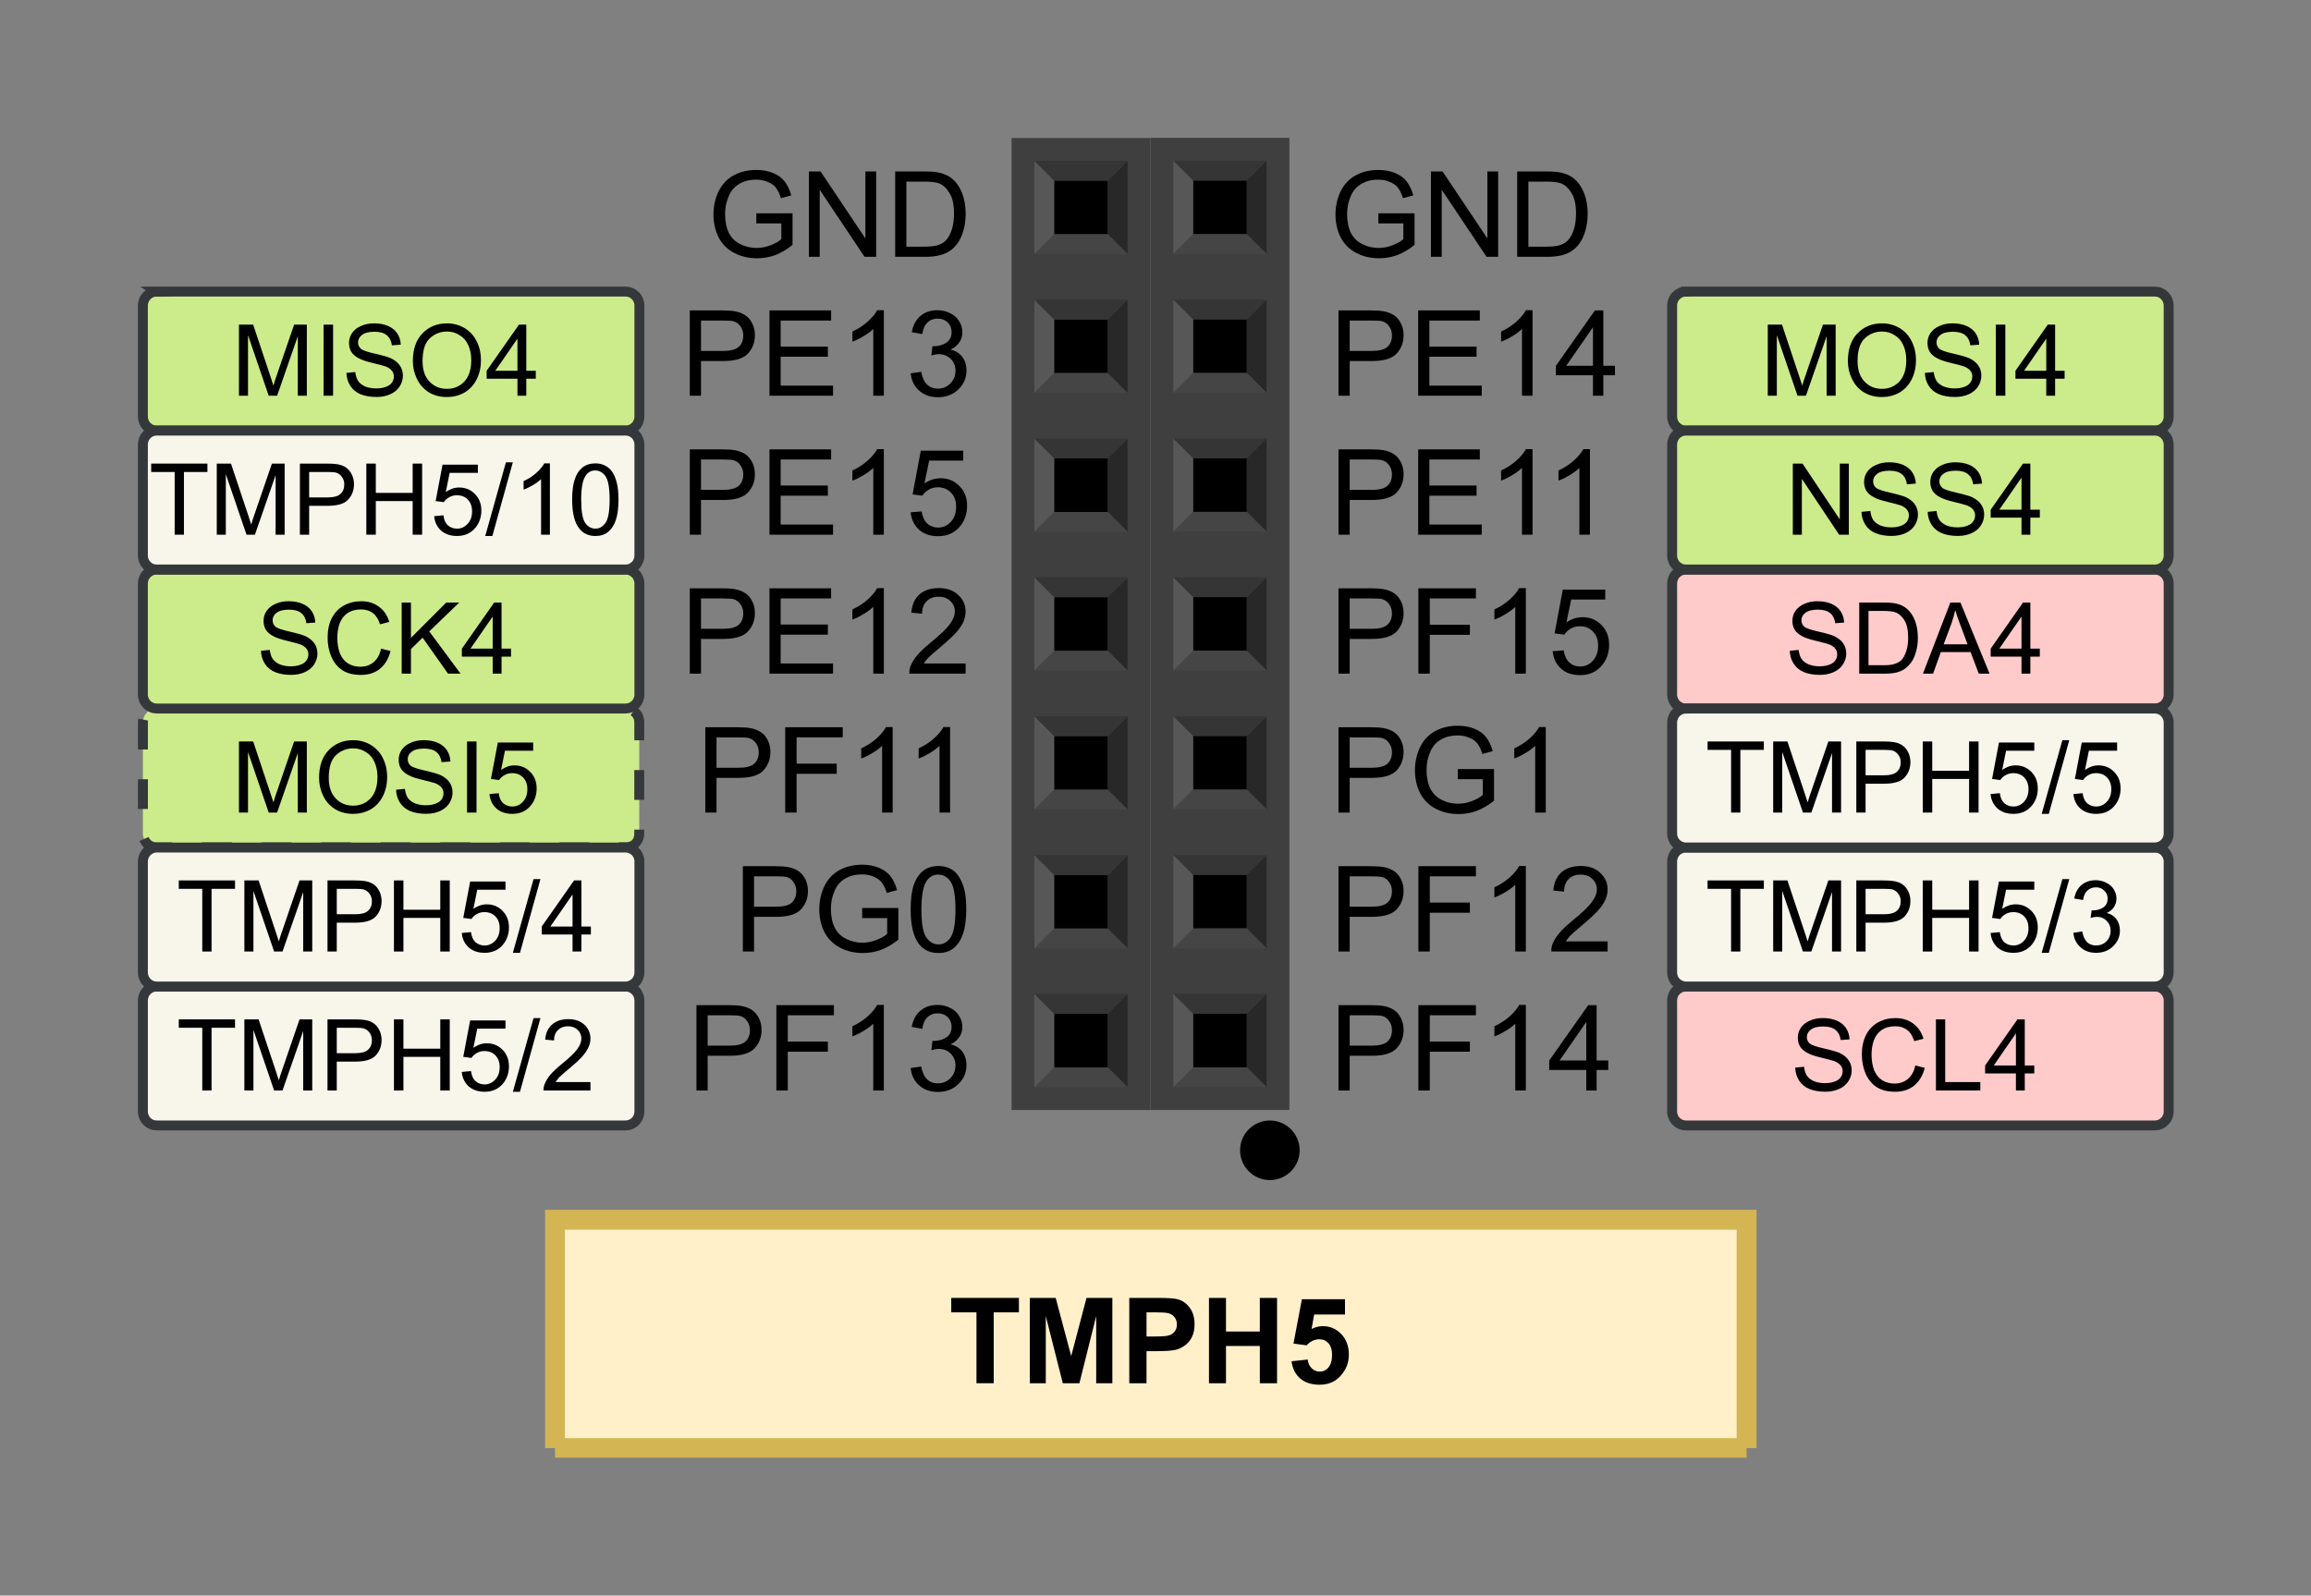<?xml version="1.0" encoding="UTF-8" standalone="no"?>
<svg
   xmlns:dc="http://purl.org/dc/elements/1.1/"
   xmlns:cc="http://creativecommons.org/ns#"
   xmlns:rdf="http://www.w3.org/1999/02/22-rdf-syntax-ns#"
   xmlns:svg="http://www.w3.org/2000/svg"
   xmlns="http://www.w3.org/2000/svg"
   xmlns:xlink="http://www.w3.org/1999/xlink"
   id="svg673"
   version="1.2"
   viewBox="0 0 167.564 115.72"
   height="115.72pt"
   width="167.564pt">
  <rect x="0" y="0" width="167.564" height="115.72" fill="#808080" stroke="none"/>
  <defs
     id="defs154">
    <g
       id="g122">
      <symbol
         style="overflow:visible"
         id="glyph0-0"
         overflow="visible">
        <path
           id="path2"
           d="M 1.078,0 V -5.406 H 5.406 V 0 Z M 1.219,-0.141 h 4.047 v -5.125 H 1.219 Z m 0,0"
           style="stroke:none" />
      </symbol>
      <symbol
         style="overflow:visible"
         id="glyph0-1"
         overflow="visible">
        <path
           id="path5"
           d="M 2.016,0 V -5.141 H 0.188 V -6.188 h 4.906 v 1.047 H 3.266 V 0 Z m 0,0"
           style="stroke:none" />
      </symbol>
      <symbol
         style="overflow:visible"
         id="glyph0-2"
         overflow="visible">
        <path
           id="path8"
           d="m 0.609,0 v -6.188 h 1.875 l 1.125,4.219 1.109,-4.219 h 1.875 V 0 H 5.422 V -4.875 L 4.203,0 H 3 L 1.766,-4.875 V 0 Z m 0,0"
           style="stroke:none" />
      </symbol>
      <symbol
         style="overflow:visible"
         id="glyph0-3"
         overflow="visible">
        <path
           id="path11"
           d="m 0.625,0 v -6.188 h 2 c 0.758,0 1.258,0.031 1.5,0.094 C 4.477,-6 4.77,-5.797 5,-5.484 c 0.238,0.312 0.359,0.715 0.359,1.203 0,0.375 -0.07,0.695 -0.203,0.953 -0.137,0.262 -0.312,0.465 -0.531,0.609 -0.211,0.148 -0.422,0.246 -0.641,0.297 -0.293,0.062 -0.727,0.094 -1.297,0.094 H 1.875 V 0 Z m 1.25,-5.141 v 1.75 h 0.688 c 0.488,0 0.816,-0.031 0.984,-0.094 0.164,-0.062 0.297,-0.16 0.391,-0.297 0.094,-0.133 0.141,-0.297 0.141,-0.484 0,-0.227 -0.07,-0.414 -0.203,-0.562 C 3.75,-4.973 3.582,-5.062 3.375,-5.094 3.227,-5.125 2.93,-5.141 2.484,-5.141 Z m 0,0"
           style="stroke:none" />
      </symbol>
      <symbol
         style="overflow:visible"
         id="glyph0-4"
         overflow="visible">
        <path
           id="path14"
           d="M 0.641,0 V -6.188 H 1.875 V -3.75 h 2.453 v -2.438 h 1.25 V 0 h -1.25 V -2.703 H 1.875 V 0 Z m 0,0"
           style="stroke:none" />
      </symbol>
      <symbol
         style="overflow:visible"
         id="glyph0-5"
         overflow="visible">
        <path
           id="path17"
           d="m 0.391,-1.594 1.172,-0.125 c 0.031,0.273 0.129,0.484 0.297,0.641 0.164,0.156 0.359,0.234 0.578,0.234 0.25,0 0.457,-0.098 0.625,-0.297 0.176,-0.207 0.266,-0.508 0.266,-0.906 0,-0.383 -0.09,-0.672 -0.266,-0.859 C 2.895,-3.094 2.676,-3.188 2.406,-3.188 2.062,-3.188 1.754,-3.039 1.484,-2.75 L 0.531,-2.875 1.141,-6.094 h 3.125 v 1.109 H 2.031 L 1.844,-3.938 c 0.27,-0.133 0.539,-0.203 0.812,-0.203 0.531,0 0.977,0.195 1.344,0.578 0.363,0.387 0.547,0.883 0.547,1.484 0,0.512 -0.152,0.965 -0.453,1.359 -0.398,0.555 -0.953,0.828 -1.672,0.828 -0.574,0 -1.043,-0.148 -1.406,-0.453 -0.355,-0.312 -0.562,-0.727 -0.625,-1.25 z m 0,0"
           style="stroke:none" />
      </symbol>
      <symbol
         style="overflow:visible"
         id="glyph1-0"
         overflow="visible">
        <path
           id="path20"
           d="M 1.078,0 V -5.406 H 5.406 V 0 Z M 1.219,-0.141 h 4.047 v -5.125 H 1.219 Z m 0,0"
           style="stroke:none" />
      </symbol>
      <symbol
         style="overflow:visible"
         id="glyph1-1"
         overflow="visible">
        <path
           id="path23"
           d="M 3.562,-2.422 V -3.156 h 2.625 v 2.297 C 5.781,-0.535 5.363,-0.289 4.938,-0.125 4.508,0.031 4.07,0.109 3.625,0.109 c -0.617,0 -1.172,-0.129 -1.672,-0.391 -0.492,-0.258 -0.867,-0.633 -1.125,-1.125 -0.25,-0.5 -0.375,-1.051 -0.375,-1.656 0,-0.602 0.125,-1.164 0.375,-1.688 0.258,-0.52 0.625,-0.906 1.094,-1.156 0.469,-0.258 1.016,-0.391 1.641,-0.391 0.445,0 0.848,0.074 1.203,0.219 0.363,0.148 0.645,0.352 0.844,0.609 0.207,0.262 0.367,0.602 0.484,1.016 L 5.344,-4.25 C 5.25,-4.562 5.133,-4.805 5,-4.984 4.863,-5.172 4.664,-5.316 4.406,-5.422 4.156,-5.535 3.875,-5.594 3.562,-5.594 c -0.375,0 -0.699,0.059 -0.969,0.172 -0.273,0.117 -0.496,0.266 -0.672,0.453 -0.168,0.188 -0.293,0.391 -0.375,0.609 -0.168,0.387 -0.25,0.805 -0.25,1.25 0,0.555 0.094,1.016 0.281,1.391 0.195,0.367 0.477,0.637 0.844,0.812 0.363,0.18 0.75,0.266 1.156,0.266 0.352,0 0.695,-0.066 1.031,-0.203 C 4.953,-0.977 5.207,-1.125 5.375,-1.281 v -1.141 z m 0,0"
           style="stroke:none" />
      </symbol>
      <symbol
         style="overflow:visible"
         id="glyph1-2"
         overflow="visible">
        <path
           id="path26"
           d="M 0.656,0 V -6.188 H 1.5 l 3.25,4.859 V -6.188 H 5.531 V 0 H 4.688 l -3.25,-4.859 V 0 Z m 0,0"
           style="stroke:none" />
      </symbol>
      <symbol
         style="overflow:visible"
         id="glyph1-3"
         overflow="visible">
        <path
           id="path29"
           d="m 0.672,0 v -6.188 h 2.125 c 0.477,0 0.844,0.031 1.094,0.094 0.363,0.086 0.672,0.23 0.922,0.438 0.32,0.281 0.562,0.637 0.719,1.062 0.164,0.43 0.25,0.918 0.25,1.469 0,0.469 -0.059,0.887 -0.172,1.25 C 5.504,-1.508 5.363,-1.207 5.188,-0.969 5.02,-0.738 4.832,-0.555 4.625,-0.422 4.426,-0.285 4.18,-0.18 3.891,-0.109 3.598,-0.035 3.27,0 2.906,0 Z m 0.812,-0.734 H 2.812 c 0.406,0 0.723,-0.035 0.953,-0.109 0.227,-0.07 0.414,-0.18 0.562,-0.328 0.188,-0.188 0.332,-0.441 0.438,-0.766 C 4.879,-2.27 4.938,-2.672 4.938,-3.141 4.938,-3.785 4.828,-4.281 4.609,-4.625 4.398,-4.977 4.145,-5.211 3.844,-5.328 3.625,-5.41 3.27,-5.453 2.781,-5.453 H 1.484 Z m 0,0"
           style="stroke:none" />
      </symbol>
      <symbol
         style="overflow:visible"
         id="glyph1-4"
         overflow="visible">
        <path
           id="path32"
           d="M 0.672,0 V -6.188 H 3 c 0.406,0 0.719,0.023 0.938,0.062 0.301,0.055 0.555,0.152 0.766,0.297 0.207,0.137 0.375,0.336 0.5,0.594 0.125,0.25 0.188,0.531 0.188,0.844 0,0.523 -0.168,0.965 -0.5,1.328 -0.336,0.367 -0.938,0.547 -1.812,0.547 H 1.484 V 0 Z m 0.812,-3.25 h 1.594 c 0.531,0 0.906,-0.094 1.125,-0.281 0.227,-0.195 0.344,-0.477 0.344,-0.844 0,-0.258 -0.07,-0.477 -0.203,-0.656 -0.125,-0.188 -0.297,-0.312 -0.516,-0.375 C 3.691,-5.438 3.438,-5.453 3.062,-5.453 H 1.484 Z m 0,0"
           style="stroke:none" />
      </symbol>
      <symbol
         style="overflow:visible"
         id="glyph1-5"
         overflow="visible">
        <path
           id="path35"
           d="m 0.688,0 v -6.188 h 4.469 v 0.734 H 1.5 V -3.562 h 3.422 v 0.734 H 1.5 v 2.094 H 5.297 V 0 Z m 0,0"
           style="stroke:none" />
      </symbol>
      <symbol
         style="overflow:visible"
         id="glyph1-6"
         overflow="visible">
        <path
           id="path38"
           d="M 3.219,0 H 2.453 V -4.844 C 2.273,-4.664 2.035,-4.488 1.734,-4.312 1.441,-4.133 1.176,-4.004 0.938,-3.922 V -4.656 c 0.426,-0.195 0.797,-0.438 1.109,-0.719 0.32,-0.289 0.551,-0.566 0.688,-0.828 H 3.219 Z m 0,0"
           style="stroke:none" />
      </symbol>
      <symbol
         style="overflow:visible"
         id="glyph1-7"
         overflow="visible">
        <path
           id="path41"
           d="M 0.359,-1.625 1.125,-1.734 c 0.082,0.43 0.227,0.742 0.438,0.938 0.207,0.188 0.461,0.281 0.766,0.281 0.363,0 0.664,-0.125 0.906,-0.375 0.25,-0.25 0.375,-0.555 0.375,-0.922 0,-0.344 -0.117,-0.629 -0.344,-0.859 -0.23,-0.227 -0.523,-0.344 -0.875,-0.344 -0.137,0 -0.312,0.031 -0.531,0.094 L 1.938,-3.594 c 0.051,0 0.094,0 0.125,0 0.32,0 0.613,-0.082 0.875,-0.25 0.258,-0.164 0.391,-0.426 0.391,-0.781 0,-0.27 -0.094,-0.5 -0.281,-0.688 C 2.859,-5.5 2.613,-5.594 2.312,-5.594 c -0.293,0 -0.539,0.094 -0.734,0.281 -0.199,0.188 -0.324,0.469 -0.375,0.844 L 0.438,-4.609 c 0.094,-0.508 0.301,-0.898 0.625,-1.172 0.332,-0.281 0.742,-0.422 1.234,-0.422 0.344,0 0.656,0.074 0.938,0.219 0.281,0.137 0.492,0.328 0.641,0.578 0.156,0.25 0.234,0.516 0.234,0.797 0,0.273 -0.074,0.516 -0.219,0.734 C 3.742,-3.656 3.531,-3.477 3.25,-3.344 c 0.375,0.086 0.66,0.262 0.859,0.531 0.195,0.262 0.297,0.59 0.297,0.984 0,0.543 -0.199,1 -0.594,1.375 -0.387,0.375 -0.883,0.562 -1.484,0.562 -0.543,0 -0.996,-0.16 -1.359,-0.484 -0.355,-0.32 -0.559,-0.738 -0.609,-1.25 z m 0,0"
           style="stroke:none" />
      </symbol>
      <symbol
         style="overflow:visible"
         id="glyph1-8"
         overflow="visible">
        <path
           id="path44"
           d="M 0.359,-1.625 1.156,-1.688 c 0.062,0.387 0.195,0.68 0.406,0.875 0.219,0.199 0.477,0.297 0.781,0.297 0.363,0 0.672,-0.133 0.922,-0.406 0.258,-0.281 0.391,-0.648 0.391,-1.109 0,-0.426 -0.125,-0.766 -0.375,-1.016 C 3.039,-3.305 2.723,-3.438 2.328,-3.438 c -0.242,0 -0.461,0.059 -0.656,0.172 -0.199,0.117 -0.355,0.262 -0.469,0.438 L 0.5,-2.922 1.094,-6.094 H 4.172 V -5.375 h -2.469 l -0.344,1.656 c 0.375,-0.25 0.766,-0.375 1.172,-0.375 0.539,0 0.992,0.188 1.359,0.562 0.375,0.367 0.562,0.844 0.562,1.438 0,0.562 -0.164,1.047 -0.484,1.453 -0.398,0.5 -0.938,0.75 -1.625,0.75 -0.562,0 -1.023,-0.156 -1.375,-0.469 C 0.613,-0.68 0.41,-1.102 0.359,-1.625 Z m 0,0"
           style="stroke:none" />
      </symbol>
      <symbol
         style="overflow:visible"
         id="glyph1-9"
         overflow="visible">
        <path
           id="path47"
           d="M 4.344,-0.734 V 0 H 0.266 C 0.254,-0.188 0.281,-0.363 0.344,-0.531 c 0.102,-0.27 0.27,-0.539 0.5,-0.812 0.227,-0.27 0.562,-0.582 1,-0.938 0.676,-0.551 1.129,-0.988 1.359,-1.312 0.238,-0.32 0.359,-0.629 0.359,-0.922 0,-0.301 -0.109,-0.551 -0.328,-0.75 -0.211,-0.207 -0.492,-0.312 -0.844,-0.312 -0.367,0 -0.656,0.109 -0.875,0.328 C 1.297,-5.031 1.188,-4.727 1.188,-4.344 L 0.406,-4.422 C 0.457,-5.004 0.656,-5.445 1,-5.75 c 0.352,-0.301 0.82,-0.453 1.406,-0.453 0.594,0 1.062,0.168 1.406,0.5 0.352,0.324 0.531,0.727 0.531,1.203 0,0.25 -0.055,0.496 -0.156,0.734 C 4.082,-3.523 3.91,-3.27 3.672,-3 3.441,-2.738 3.055,-2.379 2.516,-1.922 2.055,-1.535 1.758,-1.273 1.625,-1.141 1.5,-1.004 1.395,-0.867 1.312,-0.734 Z m 0,0"
           style="stroke:none" />
      </symbol>
      <symbol
         style="overflow:visible"
         id="glyph1-10"
         overflow="visible">
        <path
           id="path50"
           d="M 0.703,0 V -6.188 H 4.875 v 0.734 H 1.531 v 1.906 H 4.438 V -2.812 H 1.531 V 0 Z m 0,0"
           style="stroke:none" />
      </symbol>
      <symbol
         style="overflow:visible"
         id="glyph1-11"
         overflow="visible">
        <path
           id="path53"
           d="m 0.359,-3.047 c 0,-0.727 0.07,-1.316 0.219,-1.766 C 0.734,-5.258 0.957,-5.602 1.25,-5.844 1.551,-6.082 1.926,-6.203 2.375,-6.203 2.707,-6.203 3,-6.133 3.25,-6 3.5,-5.875 3.703,-5.68 3.859,-5.422 4.023,-5.172 4.156,-4.863 4.25,-4.5 c 0.094,0.355 0.141,0.84 0.141,1.453 0,0.719 -0.078,1.305 -0.234,1.75 C 4.008,-0.848 3.785,-0.5 3.484,-0.25 3.191,-0.008 2.82,0.109 2.375,0.109 1.781,0.109 1.312,-0.102 0.969,-0.531 0.562,-1.051 0.359,-1.891 0.359,-3.047 Z m 0.781,0 c 0,1.012 0.117,1.688 0.359,2.031 0.238,0.336 0.531,0.5 0.875,0.5 0.352,0 0.645,-0.164 0.875,-0.5 0.238,-0.344 0.359,-1.02 0.359,-2.031 0,-1.02 -0.121,-1.695 -0.359,-2.031 -0.23,-0.332 -0.527,-0.5 -0.891,-0.5 -0.344,0 -0.621,0.148 -0.828,0.438 -0.262,0.375 -0.391,1.074 -0.391,2.094 z m 0,0"
           style="stroke:none" />
      </symbol>
      <symbol
         style="overflow:visible"
         id="glyph1-12"
         overflow="visible">
        <path
           id="path56"
           d="m 2.797,0 v -1.484 h -2.688 v -0.688 L 2.938,-6.188 h 0.609 v 4.016 h 0.844 v 0.688 H 3.547 V 0 Z m 0,-2.172 V -4.969 l -1.938,2.797 z m 0,0"
           style="stroke:none" />
      </symbol>
      <symbol
         style="overflow:visible"
         id="glyph2-0"
         overflow="visible">
        <path
           id="path59"
           d="M 0.906,0 V -4.5 H 4.5 V 0 Z m 0.109,-0.109 h 3.375 v -4.281 h -3.375 z m 0,0"
           style="stroke:none" />
      </symbol>
      <symbol
         style="overflow:visible"
         id="glyph2-1"
         overflow="visible">
        <path
           id="path62"
           d="M 0.328,-1.656 0.969,-1.719 C 1,-1.457 1.066,-1.242 1.172,-1.078 c 0.113,0.168 0.285,0.305 0.516,0.406 0.238,0.094 0.504,0.141 0.797,0.141 0.258,0 0.488,-0.035 0.688,-0.109 C 3.379,-0.711 3.531,-0.816 3.625,-0.953 3.719,-1.086 3.766,-1.238 3.766,-1.406 3.766,-1.562 3.719,-1.695 3.625,-1.812 3.531,-1.938 3.379,-2.039 3.172,-2.125 3.023,-2.176 2.711,-2.258 2.234,-2.375 1.766,-2.488 1.438,-2.598 1.25,-2.703 1,-2.828 0.812,-2.984 0.688,-3.172 0.57,-3.367 0.516,-3.586 0.516,-3.828 c 0,-0.258 0.07,-0.5 0.219,-0.719 0.156,-0.227 0.375,-0.398 0.656,-0.516 0.281,-0.125 0.594,-0.188 0.938,-0.188 0.383,0 0.723,0.062 1.016,0.188 0.289,0.125 0.516,0.309 0.672,0.547 0.156,0.242 0.238,0.512 0.25,0.812 L 3.625,-3.656 C 3.582,-3.977 3.457,-4.223 3.25,-4.391 c -0.199,-0.164 -0.496,-0.25 -0.891,-0.25 -0.406,0 -0.711,0.078 -0.906,0.234 -0.188,0.148 -0.281,0.324 -0.281,0.531 0,0.188 0.066,0.344 0.203,0.469 0.133,0.117 0.477,0.234 1.031,0.359 0.551,0.125 0.93,0.234 1.141,0.328 0.301,0.148 0.52,0.324 0.656,0.531 0.145,0.211 0.219,0.453 0.219,0.734 0,0.273 -0.078,0.531 -0.234,0.781 -0.156,0.242 -0.383,0.43 -0.672,0.562 -0.293,0.133 -0.625,0.203 -1,0.203 -0.461,0 -0.852,-0.07 -1.172,-0.203 C 1.031,-0.242 0.785,-0.445 0.609,-0.719 0.43,-1 0.336,-1.312 0.328,-1.656 Z m 0,0"
           style="stroke:none" />
      </symbol>
      <symbol
         style="overflow:visible"
         id="glyph2-2"
         overflow="visible">
        <path
           id="path65"
           d="m 4.234,-1.812 0.688,0.172 c -0.148,0.562 -0.406,0.996 -0.781,1.297 C 3.773,-0.051 3.32,0.094 2.781,0.094 2.227,0.094 1.773,-0.02 1.422,-0.25 1.078,-0.477 0.812,-0.805 0.625,-1.234 c -0.18,-0.426 -0.266,-0.883 -0.266,-1.375 0,-0.539 0.098,-1.008 0.297,-1.406 0.207,-0.406 0.5,-0.711 0.875,-0.922 0.383,-0.207 0.805,-0.312 1.266,-0.312 0.508,0 0.941,0.137 1.297,0.406 0.352,0.262 0.598,0.625 0.734,1.094 L 4.156,-3.578 C 4.039,-3.953 3.867,-4.223 3.641,-4.391 3.41,-4.566 3.125,-4.656 2.781,-4.656 c -0.398,0 -0.73,0.094 -1,0.281 -0.262,0.188 -0.449,0.445 -0.562,0.766 C 1.113,-3.285 1.062,-2.957 1.062,-2.625 c 0,0.438 0.062,0.824 0.188,1.156 0.133,0.324 0.332,0.57 0.594,0.734 C 2.113,-0.578 2.406,-0.5 2.719,-0.5 3.102,-0.5 3.426,-0.609 3.688,-0.828 3.957,-1.047 4.141,-1.375 4.234,-1.812 Z m 0,0"
           style="stroke:none" />
      </symbol>
      <symbol
         style="overflow:visible"
         id="glyph2-3"
         overflow="visible">
        <path
           id="path68"
           d="m 0.531,0 v -5.156 h 0.672 v 4.547 H 3.75 V 0 Z m 0,0"
           style="stroke:none" />
      </symbol>
      <symbol
         style="overflow:visible"
         id="glyph2-4"
         overflow="visible">
        <path
           id="path71"
           d="M 2.328,0 V -1.234 H 0.094 V -1.812 L 2.438,-5.156 h 0.531 v 3.344 h 0.688 v 0.578 H 2.969 V 0 Z m 0,-1.812 V -4.141 L 0.719,-1.812 Z m 0,0"
           style="stroke:none" />
      </symbol>
      <symbol
         style="overflow:visible"
         id="glyph2-5"
         overflow="visible">
        <path
           id="path74"
           d="m 0.562,0 v -5.156 h 1.766 c 0.406,0 0.711,0.027 0.922,0.078 0.289,0.062 0.539,0.184 0.75,0.359 0.27,0.23 0.473,0.527 0.609,0.891 0.133,0.355 0.203,0.762 0.203,1.219 0,0.398 -0.047,0.746 -0.141,1.047 -0.086,0.305 -0.199,0.555 -0.344,0.75 -0.148,0.199 -0.305,0.355 -0.469,0.469 C 3.691,-0.227 3.488,-0.141 3.25,-0.078 3.008,-0.023 2.734,0 2.422,0 Z M 1.234,-0.609 H 2.344 c 0.332,0 0.594,-0.031 0.781,-0.094 0.195,-0.062 0.359,-0.148 0.484,-0.266 0.156,-0.164 0.273,-0.383 0.359,-0.656 0.094,-0.27 0.141,-0.598 0.141,-0.984 0,-0.539 -0.09,-0.957 -0.266,-1.25 C 3.664,-4.148 3.453,-4.344 3.203,-4.438 3.023,-4.508 2.734,-4.547 2.328,-4.547 h -1.094 z m 0,0"
           style="stroke:none" />
      </symbol>
      <symbol
         style="overflow:visible"
         id="glyph2-6"
         overflow="visible">
        <path
           id="path77"
           d="M -0.016,0 1.969,-5.156 H 2.703 L 4.812,0 H 4.031 L 3.438,-1.562 H 1.281 L 0.719,0 Z m 1.5,-2.125 H 3.219 L 2.688,-3.547 C 2.52,-3.984 2.398,-4.336 2.328,-4.609 2.254,-4.285 2.16,-3.957 2.047,-3.625 Z m 0,0"
           style="stroke:none" />
      </symbol>
      <symbol
         style="overflow:visible"
         id="glyph2-7"
         overflow="visible">
        <path
           id="path80"
           d="M 0.531,0 V -5.156 H 1.562 L 2.781,-1.5 c 0.113,0.336 0.195,0.59 0.25,0.766 C 3.082,-0.93 3.172,-1.207 3.297,-1.562 L 4.531,-5.156 H 5.453 V 0 H 4.797 V -4.312 L 3.297,0 H 2.688 l -1.5,-4.391 V 0 Z m 0,0"
           style="stroke:none" />
      </symbol>
      <symbol
         style="overflow:visible"
         id="glyph2-8"
         overflow="visible">
        <path
           id="path83"
           d="m 0.672,0 v -5.156 h 0.688 V 0 Z m 0,0"
           style="stroke:none" />
      </symbol>
      <symbol
         style="overflow:visible"
         id="glyph2-9"
         overflow="visible">
        <path
           id="path86"
           d="m 0.344,-2.516 c 0,-0.852 0.227,-1.52 0.688,-2 C 1.5,-5.004 2.094,-5.25 2.812,-5.25 c 0.477,0 0.906,0.117 1.281,0.344 0.383,0.23 0.676,0.547 0.875,0.953 0.207,0.406 0.312,0.867 0.312,1.375 0,0.531 -0.109,1.008 -0.328,1.422 C 4.742,-0.75 4.445,-0.438 4.062,-0.219 3.676,-0.008 3.258,0.094 2.812,0.094 2.32,0.094 1.883,-0.02 1.5,-0.25 1.125,-0.488 0.836,-0.812 0.641,-1.219 0.441,-1.625 0.344,-2.055 0.344,-2.516 Z M 1.047,-2.5 c 0,0.625 0.164,1.117 0.5,1.469 C 1.879,-0.676 2.301,-0.5 2.812,-0.5 c 0.508,0 0.93,-0.176 1.266,-0.531 0.332,-0.363 0.5,-0.879 0.5,-1.547 0,-0.414 -0.074,-0.781 -0.219,-1.094 -0.137,-0.312 -0.344,-0.551 -0.625,-0.719 -0.273,-0.176 -0.574,-0.266 -0.906,-0.266 -0.492,0 -0.914,0.168 -1.266,0.5 -0.344,0.324 -0.516,0.875 -0.516,1.656 z m 0,0"
           style="stroke:none" />
      </symbol>
      <symbol
         style="overflow:visible"
         id="glyph2-10"
         overflow="visible">
        <path
           id="path89"
           d="M 0.547,0 V -5.156 H 1.25 l 2.703,4.047 V -5.156 h 0.656 V 0 H 3.906 L 1.203,-4.047 V 0 Z m 0,0"
           style="stroke:none" />
      </symbol>
      <symbol
         style="overflow:visible"
         id="glyph2-11"
         overflow="visible">
        <path
           id="path92"
           d="m 0.297,-1.344 0.672,-0.062 c 0.039,0.324 0.148,0.57 0.328,0.734 0.188,0.156 0.406,0.234 0.656,0.234 0.301,0 0.555,-0.113 0.766,-0.344 0.219,-0.227 0.328,-0.531 0.328,-0.906 0,-0.363 -0.105,-0.648 -0.312,-0.859 -0.199,-0.207 -0.465,-0.312 -0.797,-0.312 -0.199,0 -0.383,0.047 -0.547,0.141 C 1.223,-2.625 1.094,-2.504 1,-2.359 L 0.406,-2.438 l 0.5,-2.641 h 2.562 v 0.594 H 1.422 l -0.281,1.391 c 0.312,-0.219 0.633,-0.328 0.969,-0.328 0.457,0 0.836,0.156 1.141,0.469 0.312,0.312 0.469,0.715 0.469,1.203 0,0.469 -0.137,0.875 -0.406,1.219 -0.336,0.418 -0.789,0.625 -1.359,0.625 -0.469,0 -0.855,-0.129 -1.156,-0.391 -0.293,-0.27 -0.461,-0.617 -0.5,-1.047 z m 0,0"
           style="stroke:none" />
      </symbol>
      <symbol
         style="overflow:visible"
         id="glyph2-12"
         overflow="visible">
        <path
           id="path95"
           d="m 0.531,0 v -5.156 h 0.672 v 2.562 l 2.562,-2.562 h 0.938 L 2.531,-3.062 4.797,0 H 3.891 L 2.047,-2.609 1.203,-1.781 V 0 Z m 0,0"
           style="stroke:none" />
      </symbol>
      <symbol
         style="overflow:visible"
         id="glyph2-13"
         overflow="visible">
        <path
           id="path98"
           d="M 1.875,0 V -4.547 H 0.172 V -5.156 H 4.25 v 0.609 H 2.547 V 0 Z m 0,0"
           style="stroke:none" />
      </symbol>
      <symbol
         style="overflow:visible"
         id="glyph2-14"
         overflow="visible">
        <path
           id="path101"
           d="M 0.562,0 V -5.156 H 2.5 c 0.344,0 0.602,0.016 0.781,0.047 0.258,0.043 0.473,0.125 0.641,0.25 0.164,0.117 0.301,0.281 0.406,0.5 0.102,0.211 0.156,0.438 0.156,0.688 0,0.449 -0.141,0.824 -0.422,1.125 -0.273,0.305 -0.773,0.453 -1.5,0.453 H 1.234 V 0 Z m 0.672,-2.703 h 1.344 c 0.438,0 0.742,-0.082 0.922,-0.25 0.188,-0.164 0.281,-0.395 0.281,-0.688 0,-0.219 -0.059,-0.398 -0.172,-0.547 C 3.504,-4.344 3.363,-4.445 3.188,-4.5 3.07,-4.531 2.863,-4.547 2.562,-4.547 H 1.234 Z m 0,0"
           style="stroke:none" />
      </symbol>
      <symbol
         style="overflow:visible"
         id="glyph2-15"
         overflow="visible">
        <path
           id="path104"
           d="m 0.578,0 v -5.156 h 0.688 v 2.125 H 3.938 v -2.125 H 4.625 V 0 H 3.938 V -2.438 H 1.266 V 0 Z m 0,0"
           style="stroke:none" />
      </symbol>
      <symbol
         style="overflow:visible"
         id="glyph2-16"
         overflow="visible">
        <path
           id="path107"
           d="M 0,0.094 1.5,-5.25 H 2 L 0.516,0.094 Z m 0,0"
           style="stroke:none" />
      </symbol>
      <symbol
         style="overflow:visible"
         id="glyph2-17"
         overflow="visible">
        <path
           id="path110"
           d="M 3.625,-0.609 V 0 H 0.219 c 0,-0.156 0.023,-0.301 0.078,-0.438 0.082,-0.227 0.219,-0.457 0.406,-0.688 C 0.898,-1.352 1.176,-1.613 1.531,-1.906 2.094,-2.363 2.473,-2.727 2.672,-3 2.867,-3.27 2.969,-3.523 2.969,-3.766 c 0,-0.25 -0.09,-0.457 -0.266,-0.625 C 2.523,-4.566 2.289,-4.656 2,-4.656 c -0.305,0 -0.547,0.094 -0.734,0.281 -0.188,0.18 -0.281,0.43 -0.281,0.75 L 0.344,-3.688 c 0.039,-0.477 0.207,-0.844 0.5,-1.094 0.289,-0.258 0.68,-0.391 1.172,-0.391 0.488,0 0.879,0.137 1.172,0.406 0.289,0.273 0.438,0.609 0.438,1.016 0,0.211 -0.047,0.414 -0.141,0.609 C 3.398,-2.941 3.258,-2.727 3.062,-2.5 2.875,-2.281 2.551,-1.977 2.094,-1.594 c -0.375,0.312 -0.621,0.527 -0.734,0.641 -0.105,0.117 -0.195,0.23 -0.266,0.344 z m 0,0"
           style="stroke:none" />
      </symbol>
      <symbol
         style="overflow:visible"
         id="glyph2-18"
         overflow="visible">
        <path
           id="path113"
           d="M 0.297,-1.359 0.938,-1.453 c 0.07,0.367 0.191,0.625 0.359,0.781 0.176,0.156 0.391,0.234 0.641,0.234 0.301,0 0.551,-0.098 0.75,-0.297 C 2.895,-0.941 3,-1.203 3,-1.516 3,-1.797 2.906,-2.031 2.719,-2.219 2.531,-2.414 2.289,-2.516 2,-2.516 c -0.125,0 -0.277,0.027 -0.453,0.078 L 1.625,-3 c 0.039,0.012 0.07,0.016 0.094,0.016 0.27,0 0.516,-0.066 0.734,-0.203 0.219,-0.145 0.328,-0.363 0.328,-0.656 0,-0.238 -0.086,-0.43 -0.25,-0.578 C 2.375,-4.578 2.176,-4.656 1.938,-4.656 c -0.25,0 -0.461,0.078 -0.625,0.234 C 1.145,-4.266 1.039,-4.035 1,-3.734 L 0.359,-3.844 c 0.082,-0.426 0.258,-0.754 0.531,-0.984 0.281,-0.227 0.625,-0.344 1.031,-0.344 0.281,0 0.535,0.062 0.766,0.188 0.238,0.117 0.422,0.277 0.547,0.484 0.125,0.211 0.188,0.43 0.188,0.656 0,0.23 -0.062,0.438 -0.188,0.625 -0.117,0.18 -0.289,0.32 -0.516,0.422 0.301,0.074 0.535,0.227 0.703,0.453 0.164,0.219 0.25,0.496 0.25,0.828 0,0.449 -0.168,0.828 -0.5,1.141 C 2.848,-0.062 2.438,0.094 1.938,0.094 1.488,0.094 1.113,-0.039 0.812,-0.312 0.508,-0.582 0.336,-0.93 0.297,-1.359 Z m 0,0"
           style="stroke:none" />
      </symbol>
      <symbol
         style="overflow:visible"
         id="glyph2-19"
         overflow="visible">
        <path
           id="path116"
           d="M 2.688,0 H 2.047 v -4.031 c -0.148,0.148 -0.344,0.293 -0.594,0.438 -0.25,0.148 -0.477,0.258 -0.672,0.328 v -0.625 c 0.352,-0.156 0.66,-0.352 0.922,-0.594 0.27,-0.238 0.461,-0.469 0.578,-0.688 H 2.688 Z m 0,0"
           style="stroke:none" />
      </symbol>
      <symbol
         style="overflow:visible"
         id="glyph2-20"
         overflow="visible">
        <path
           id="path119"
           d="m 0.297,-2.547 c 0,-0.602 0.062,-1.094 0.188,-1.469 0.125,-0.375 0.312,-0.66 0.562,-0.859 0.25,-0.195 0.562,-0.297 0.938,-0.297 0.27,0 0.508,0.059 0.719,0.172 0.207,0.105 0.379,0.262 0.516,0.469 0.133,0.211 0.238,0.465 0.312,0.766 0.082,0.305 0.125,0.711 0.125,1.219 0,0.605 -0.062,1.094 -0.188,1.469 -0.125,0.375 -0.312,0.668 -0.562,0.875 -0.242,0.199 -0.547,0.297 -0.922,0.297 -0.5,0 -0.891,-0.18 -1.172,-0.547 -0.344,-0.426 -0.516,-1.125 -0.516,-2.094 z m 0.656,0 c 0,0.855 0.098,1.422 0.297,1.703 0.195,0.273 0.441,0.406 0.734,0.406 0.289,0 0.535,-0.141 0.734,-0.422 0.195,-0.281 0.297,-0.844 0.297,-1.688 0,-0.844 -0.102,-1.406 -0.297,-1.688 -0.199,-0.281 -0.449,-0.422 -0.75,-0.422 -0.293,0 -0.523,0.125 -0.688,0.375 -0.219,0.312 -0.328,0.891 -0.328,1.734 z m 0,0"
           style="stroke:none" />
      </symbol>
    </g>
    <clipPath
       id="clip1">
      <path
         id="path124"
         d="m 30,79 h 89 V 97.176 H 30 Z m 0,0" />
    </clipPath>
    <clipPath
       id="clip2">
      <path
         id="path127"
         d="m 30,95 h 89 v 2.176 H 30 Z m 0,0" />
    </clipPath>
    <clipPath
       id="clip3">
      <path
         id="path130"
         d="M 64.062,1 H 74.133 V 72 H 64.062 Z m 0,0" />
    </clipPath>
    <clipPath
       id="clip4">
      <path
         id="path133"
         d="M 74.141,1 H 84.211 V 72 H 74.141 Z m 0,0" />
    </clipPath>
    <clipPath
       id="clip5">
      <path
         id="path136"
         d="m 107,58 h 42 v 20 h -42 z m 0,0" />
    </clipPath>
    <clipPath
       id="clip6">
      <path
         id="path139"
         d="m 107,28 h 42 v 19 h -42 z m 0,0" />
    </clipPath>
    <clipPath
       id="clip7">
      <path
         id="path142"
         d="m 107,8 h 42 v 19 h -42 z m 0,0" />
    </clipPath>
    <clipPath
       id="clip8">
      <path
         id="path145"
         d="m 107,18 h 42 v 19 h -42 z m 0,0" />
    </clipPath>
    <clipPath
       id="clip9">
      <path
         id="path148"
         d="m 107,48 h 42 v 20 h -42 z m 0,0" />
    </clipPath>
    <clipPath
       id="clip10">
      <path
         id="path151"
         d="m 107,38 h 42 v 19 h -42 z m 0,0" />
    </clipPath>
  </defs>
  <g
     transform="translate(9.282,8.547)"
     id="surface976">
    <path
       id="path156"
       d="M 30.953,96.453 V 79.898 h 86.375 v 16.555"
       style="fill:#fff0ca;fill-opacity:1;fill-rule:nonzero;stroke:none" />
    <g
       style="clip-rule:nonzero"
       id="g160"
       clip-path="url(#clip1)">
      <path
         id="path158"
         transform="scale(0.72)"
         d="m 43.002,133.999 v -22.999 H 162.999 v 22.999"
         style="fill:none;stroke:#d4b554;stroke-width:2;stroke-linecap:butt;stroke-linejoin:miter;stroke-miterlimit:10;stroke-opacity:1" />
    </g>
    <g
       style="clip-rule:nonzero"
       id="g164"
       clip-path="url(#clip2)">
      <path
         id="path162"
         transform="scale(0.72)"
         d="M 43.002,133.999 H 162.999"
         style="fill:none;stroke:#d4b554;stroke-width:2;stroke-linecap:butt;stroke-linejoin:miter;stroke-miterlimit:10;stroke-opacity:1" />
    </g>
    <g
       id="g176"
       style="fill:#000000;fill-opacity:1">
      <use
         height="100%"
         width="100%"
         id="use166"
         y="91.775"
         x="59.503"
         xlink:href="#glyph0-1" />
      <use
         height="100%"
         width="100%"
         id="use168"
         y="91.775"
         x="64.779"
         xlink:href="#glyph0-2" />
      <use
         height="100%"
         width="100%"
         id="use170"
         y="91.775"
         x="71.974"
         xlink:href="#glyph0-3" />
      <use
         height="100%"
         width="100%"
         id="use172"
         y="91.775"
         x="77.736"
         xlink:href="#glyph0-4" />
      <use
         height="100%"
         width="100%"
         id="use174"
         y="91.775"
         x="83.973"
         xlink:href="#glyph0-5" />
    </g>
    <path
       id="path178"
       transform="matrix(0.72,0,0,0.72,0.36,0.36)"
       d="m 116.99,103.499 c 0,0.331 -0.065,0.651 -0.19,0.955 -0.13,0.309 -0.309,0.581 -0.543,0.814 -0.233,0.233 -0.505,0.412 -0.809,0.543 -0.309,0.125 -0.63,0.19 -0.961,0.19 -0.331,0 -0.651,-0.065 -0.955,-0.19 -0.304,-0.13 -0.575,-0.309 -0.809,-0.543 -0.239,-0.233 -0.418,-0.505 -0.543,-0.814 -0.13,-0.304 -0.19,-0.624 -0.19,-0.955 0,-0.331 0.06,-0.651 0.19,-0.955 0.125,-0.309 0.304,-0.575 0.543,-0.814 0.233,-0.233 0.505,-0.412 0.809,-0.537 0.304,-0.13 0.624,-0.195 0.955,-0.195 0.331,0 0.651,0.065 0.961,0.195 0.304,0.125 0.575,0.304 0.809,0.537 0.233,0.239 0.412,0.505 0.543,0.814 0.125,0.304 0.19,0.624 0.19,0.955 z m 0,0"
       style="fill:#000000;fill-opacity:1;fill-rule:nonzero;stroke:#000000;stroke-width:1;stroke-linecap:butt;stroke-linejoin:miter;stroke-miterlimit:4;stroke-opacity:1" />
    <g
       id="g186"
       style="fill:#000000;fill-opacity:1">
      <use
         height="100%"
         width="100%"
         id="use180"
         y="10.077"
         x="41.996"
         xlink:href="#glyph1-1" />
      <use
         height="100%"
         width="100%"
         id="use182"
         y="10.077"
         x="48.715"
         xlink:href="#glyph1-2" />
      <use
         height="100%"
         width="100%"
         id="use184"
         y="10.077"
         x="54.953"
         xlink:href="#glyph1-3" />
    </g>
    <g
       id="g196"
       style="fill:#000000;fill-opacity:1">
      <use
         height="100%"
         width="100%"
         id="use188"
         y="20.155"
         x="40.062"
         xlink:href="#glyph1-4" />
      <use
         height="100%"
         width="100%"
         id="use190"
         y="20.155"
         x="45.823"
         xlink:href="#glyph1-5" />
      <use
         height="100%"
         width="100%"
         id="use192"
         y="20.155"
         x="51.584"
         xlink:href="#glyph1-6" />
      <use
         height="100%"
         width="100%"
         id="use194"
         y="20.155"
         x="56.388"
         xlink:href="#glyph1-7" />
    </g>
    <g
       id="g206"
       style="fill:#000000;fill-opacity:1">
      <use
         height="100%"
         width="100%"
         id="use198"
         y="30.232"
         x="40.062"
         xlink:href="#glyph1-4" />
      <use
         height="100%"
         width="100%"
         id="use200"
         y="30.232"
         x="45.823"
         xlink:href="#glyph1-5" />
      <use
         height="100%"
         width="100%"
         id="use202"
         y="30.232"
         x="51.584"
         xlink:href="#glyph1-6" />
      <use
         height="100%"
         width="100%"
         id="use204"
         y="30.232"
         x="56.388"
         xlink:href="#glyph1-8" />
    </g>
    <g
       id="g216"
       style="fill:#000000;fill-opacity:1">
      <use
         height="100%"
         width="100%"
         id="use208"
         y="40.309"
         x="40.062"
         xlink:href="#glyph1-4" />
      <use
         height="100%"
         width="100%"
         id="use210"
         y="40.309"
         x="45.823"
         xlink:href="#glyph1-5" />
      <use
         height="100%"
         width="100%"
         id="use212"
         y="40.309"
         x="51.584"
         xlink:href="#glyph1-6" />
      <use
         height="100%"
         width="100%"
         id="use214"
         y="40.309"
         x="56.388"
         xlink:href="#glyph1-9" />
    </g>
    <g
       id="g224"
       style="fill:#000000;fill-opacity:1">
      <use
         height="100%"
         width="100%"
         id="use218"
         y="50.386"
         x="41.186"
         xlink:href="#glyph1-4" />
      <use
         height="100%"
         width="100%"
         id="use220"
         y="50.386"
         x="46.948"
         xlink:href="#glyph1-10" />
      <use
         height="100%"
         width="100%"
         id="use222"
         y="50.386"
         x="52.224"
         xlink:href="#glyph1-6" />
    </g>
    <g
       id="g228"
       style="fill:#000000;fill-opacity:1">
      <use
         height="100%"
         width="100%"
         id="use226"
         y="50.386"
         x="56.387"
         xlink:href="#glyph1-6" />
    </g>
    <g
       id="g236"
       style="fill:#000000;fill-opacity:1">
      <use
         height="100%"
         width="100%"
         id="use230"
         y="60.464"
         x="43.908"
         xlink:href="#glyph1-4" />
      <use
         height="100%"
         width="100%"
         id="use232"
         y="60.464"
         x="49.669"
         xlink:href="#glyph1-1" />
      <use
         height="100%"
         width="100%"
         id="use234"
         y="60.464"
         x="56.388"
         xlink:href="#glyph1-11" />
    </g>
    <g
       id="g246"
       style="fill:#000000;fill-opacity:1">
      <use
         height="100%"
         width="100%"
         id="use238"
         y="70.541"
         x="40.545"
         xlink:href="#glyph1-4" />
      <use
         height="100%"
         width="100%"
         id="use240"
         y="70.541"
         x="46.307"
         xlink:href="#glyph1-10" />
      <use
         height="100%"
         width="100%"
         id="use242"
         y="70.541"
         x="51.583"
         xlink:href="#glyph1-6" />
      <use
         height="100%"
         width="100%"
         id="use244"
         y="70.541"
         x="56.387"
         xlink:href="#glyph1-7" />
    </g>
    <g
       style="clip-rule:nonzero"
       id="g250"
       clip-path="url(#clip3)">
      <path
         id="path248"
         d="m 74.133,1.461 v 70.5 H 64.062 v -70.5 z m 0,0"
         style="fill:#3f3f3f;fill-opacity:1;fill-rule:nonzero;stroke:none" />
    </g>
    <path
       id="path252"
       d="M 71.043,4.551 V 8.441 H 67.152 V 4.551 Z m 0,0"
       style="fill:#000000;fill-opacity:1;fill-rule:nonzero;stroke:none" />
    <path
       id="path254"
       d="M 72.477,3.117 71.043,4.551 V 8.441 L 72.477,9.875 Z m 0,0"
       style="fill:#282828;fill-opacity:1;fill-rule:nonzero;stroke:none" />
    <path
       id="path256"
       d="m 72.477,9.875 -1.438,-1.434 H 67.148 L 65.719,9.875 Z m 0,0"
       style="fill:#454545;fill-opacity:1;fill-rule:nonzero;stroke:none" />
    <path
       id="path258"
       d="M 65.719,9.875 67.148,8.441 V 4.551 L 65.719,3.117 Z m 0,0"
       style="fill:#575757;fill-opacity:1;fill-rule:nonzero;stroke:none" />
    <path
       id="path260"
       d="m 65.719,3.113 1.434,1.438 h 3.891 l 1.434,-1.438 z m 0,0"
       style="fill:#353535;fill-opacity:1;fill-rule:nonzero;stroke:none" />
    <path
       id="path262"
       d="m 71.043,14.625 v 3.887 H 67.152 V 14.625 Z m 0,0"
       style="fill:#000000;fill-opacity:1;fill-rule:nonzero;stroke:none" />
    <path
       id="path264"
       d="m 72.477,13.188 -1.434,1.434 v 3.891 l 1.434,1.438 z m 0,0"
       style="fill:#282828;fill-opacity:1;fill-rule:nonzero;stroke:none" />
    <path
       id="path266"
       d="m 72.477,19.949 -1.438,-1.438 h -3.891 l -1.43,1.438 z m 0,0"
       style="fill:#454545;fill-opacity:1;fill-rule:nonzero;stroke:none" />
    <path
       id="path268"
       d="m 65.719,19.945 1.43,-1.434 V 14.621 L 65.719,13.188 Z m 0,0"
       style="fill:#575757;fill-opacity:1;fill-rule:nonzero;stroke:none" />
    <path
       id="path270"
       d="m 65.719,13.188 1.434,1.434 h 3.891 L 72.477,13.188 Z m 0,0"
       style="fill:#353535;fill-opacity:1;fill-rule:nonzero;stroke:none" />
    <path
       id="path272"
       d="m 71.043,24.695 v 3.891 h -3.891 v -3.891 z m 0,0"
       style="fill:#000000;fill-opacity:1;fill-rule:nonzero;stroke:none" />
    <path
       id="path274"
       d="m 72.477,23.262 -1.434,1.43 v 3.895 l 1.434,1.434 z m 0,0"
       style="fill:#282828;fill-opacity:1;fill-rule:nonzero;stroke:none" />
    <path
       id="path276"
       d="m 72.477,30.02 -1.438,-1.434 h -3.891 l -1.43,1.434 z m 0,0"
       style="fill:#454545;fill-opacity:1;fill-rule:nonzero;stroke:none" />
    <path
       id="path278"
       d="m 65.719,30.02 1.43,-1.438 V 24.691 L 65.719,23.262 Z m 0,0"
       style="fill:#575757;fill-opacity:1;fill-rule:nonzero;stroke:none" />
    <path
       id="path280"
       d="m 65.719,23.258 1.434,1.434 h 3.891 l 1.434,-1.434 z m 0,0"
       style="fill:#353535;fill-opacity:1;fill-rule:nonzero;stroke:none" />
    <path
       id="path282"
       d="m 71.043,34.766 v 3.891 h -3.891 v -3.891 z m 0,0"
       style="fill:#000000;fill-opacity:1;fill-rule:nonzero;stroke:none" />
    <path
       id="path284"
       d="m 72.477,33.332 -1.434,1.43 v 3.895 l 1.434,1.434 z m 0,0"
       style="fill:#282828;fill-opacity:1;fill-rule:nonzero;stroke:none" />
    <path
       id="path286"
       d="m 72.477,40.09 -1.438,-1.434 h -3.891 l -1.43,1.434 z m 0,0"
       style="fill:#454545;fill-opacity:1;fill-rule:nonzero;stroke:none" />
    <path
       id="path288"
       d="M 65.719,40.09 67.148,38.656 V 34.762 L 65.719,33.332 Z m 0,0"
       style="fill:#575757;fill-opacity:1;fill-rule:nonzero;stroke:none" />
    <path
       id="path290"
       d="m 65.719,33.328 1.434,1.434 h 3.891 l 1.434,-1.434 z m 0,0"
       style="fill:#353535;fill-opacity:1;fill-rule:nonzero;stroke:none" />
    <path
       id="path292"
       d="m 71.043,44.836 v 3.891 h -3.891 v -3.891 z m 0,0"
       style="fill:#000000;fill-opacity:1;fill-rule:nonzero;stroke:none" />
    <path
       id="path294"
       d="m 72.477,43.402 -1.434,1.434 v 3.895 l 1.434,1.43 z m 0,0"
       style="fill:#282828;fill-opacity:1;fill-rule:nonzero;stroke:none" />
    <path
       id="path296"
       d="m 72.477,50.16 -1.438,-1.43 h -3.891 l -1.43,1.43 z m 0,0"
       style="fill:#454545;fill-opacity:1;fill-rule:nonzero;stroke:none" />
    <path
       id="path298"
       d="m 65.719,50.16 1.43,-1.434 V 44.836 L 65.719,43.402 Z m 0,0"
       style="fill:#575757;fill-opacity:1;fill-rule:nonzero;stroke:none" />
    <path
       id="path300"
       d="m 65.719,43.398 1.434,1.438 h 3.891 l 1.434,-1.438 z m 0,0"
       style="fill:#353535;fill-opacity:1;fill-rule:nonzero;stroke:none" />
    <path
       id="path302"
       d="m 71.043,54.91 v 3.891 h -3.891 v -3.891 z m 0,0"
       style="fill:#000000;fill-opacity:1;fill-rule:nonzero;stroke:none" />
    <path
       id="path304"
       d="m 72.477,53.473 -1.434,1.434 v 3.895 l 1.434,1.434 z m 0,0"
       style="fill:#282828;fill-opacity:1;fill-rule:nonzero;stroke:none" />
    <path
       id="path306"
       d="m 72.477,60.234 -1.438,-1.434 h -3.891 l -1.43,1.434 z m 0,0"
       style="fill:#454545;fill-opacity:1;fill-rule:nonzero;stroke:none" />
    <path
       id="path308"
       d="m 65.719,60.23 1.43,-1.43 V 54.906 L 65.719,53.473 Z m 0,0"
       style="fill:#575757;fill-opacity:1;fill-rule:nonzero;stroke:none" />
    <path
       id="path310"
       d="m 65.719,53.473 1.434,1.434 h 3.891 l 1.434,-1.434 z m 0,0"
       style="fill:#353535;fill-opacity:1;fill-rule:nonzero;stroke:none" />
    <path
       id="path312"
       d="m 71.043,64.98 v 3.891 h -3.891 v -3.891 z m 0,0"
       style="fill:#000000;fill-opacity:1;fill-rule:nonzero;stroke:none" />
    <path
       id="path314"
       d="m 72.477,63.547 -1.434,1.43 v 3.895 l 1.434,1.434 z m 0,0"
       style="fill:#282828;fill-opacity:1;fill-rule:nonzero;stroke:none" />
    <path
       id="path316"
       d="m 72.477,70.305 -1.438,-1.434 h -3.891 l -1.43,1.434 z m 0,0"
       style="fill:#454545;fill-opacity:1;fill-rule:nonzero;stroke:none" />
    <path
       id="path318"
       d="m 65.719,70.305 1.43,-1.438 V 64.977 L 65.719,63.547 Z m 0,0"
       style="fill:#575757;fill-opacity:1;fill-rule:nonzero;stroke:none" />
    <path
       id="path320"
       d="m 65.719,63.543 1.434,1.434 h 3.891 l 1.434,-1.434 z m 0,0"
       style="fill:#353535;fill-opacity:1;fill-rule:nonzero;stroke:none" />
    <g
       id="g328"
       style="fill:#000000;fill-opacity:1">
      <use
         height="100%"
         width="100%"
         id="use322"
         y="10.077"
         x="87.097"
         xlink:href="#glyph1-1" />
      <use
         height="100%"
         width="100%"
         id="use324"
         y="10.077"
         x="93.815"
         xlink:href="#glyph1-2" />
      <use
         height="100%"
         width="100%"
         id="use326"
         y="10.077"
         x="100.053"
         xlink:href="#glyph1-3" />
    </g>
    <g
       id="g338"
       style="fill:#000000;fill-opacity:1">
      <use
         height="100%"
         width="100%"
         id="use330"
         y="20.155"
         x="87.097"
         xlink:href="#glyph1-4" />
      <use
         height="100%"
         width="100%"
         id="use332"
         y="20.155"
         x="92.858"
         xlink:href="#glyph1-5" />
      <use
         height="100%"
         width="100%"
         id="use334"
         y="20.155"
         x="98.619"
         xlink:href="#glyph1-6" />
      <use
         height="100%"
         width="100%"
         id="use336"
         y="20.155"
         x="103.423"
         xlink:href="#glyph1-12" />
    </g>
    <g
       id="g346"
       style="fill:#000000;fill-opacity:1">
      <use
         height="100%"
         width="100%"
         id="use340"
         y="30.232"
         x="87.097"
         xlink:href="#glyph1-4" />
      <use
         height="100%"
         width="100%"
         id="use342"
         y="30.232"
         x="92.858"
         xlink:href="#glyph1-5" />
      <use
         height="100%"
         width="100%"
         id="use344"
         y="30.232"
         x="98.619"
         xlink:href="#glyph1-6" />
    </g>
    <g
       id="g350"
       style="fill:#000000;fill-opacity:1">
      <use
         height="100%"
         width="100%"
         id="use348"
         y="30.232"
         x="102.782"
         xlink:href="#glyph1-6" />
    </g>
    <g
       id="g360"
       style="fill:#000000;fill-opacity:1">
      <use
         height="100%"
         width="100%"
         id="use352"
         y="40.309"
         x="87.097"
         xlink:href="#glyph1-4" />
      <use
         height="100%"
         width="100%"
         id="use354"
         y="40.309"
         x="92.858"
         xlink:href="#glyph1-10" />
      <use
         height="100%"
         width="100%"
         id="use356"
         y="40.309"
         x="98.134"
         xlink:href="#glyph1-6" />
      <use
         height="100%"
         width="100%"
         id="use358"
         y="40.309"
         x="102.938"
         xlink:href="#glyph1-8" />
    </g>
    <g
       id="g368"
       style="fill:#000000;fill-opacity:1">
      <use
         height="100%"
         width="100%"
         id="use362"
         y="50.386"
         x="87.097"
         xlink:href="#glyph1-4" />
      <use
         height="100%"
         width="100%"
         id="use364"
         y="50.386"
         x="92.858"
         xlink:href="#glyph1-1" />
      <use
         height="100%"
         width="100%"
         id="use366"
         y="50.386"
         x="99.577"
         xlink:href="#glyph1-6" />
    </g>
    <g
       id="g378"
       style="fill:#000000;fill-opacity:1">
      <use
         height="100%"
         width="100%"
         id="use370"
         y="60.464"
         x="87.097"
         xlink:href="#glyph1-4" />
      <use
         height="100%"
         width="100%"
         id="use372"
         y="60.464"
         x="92.858"
         xlink:href="#glyph1-10" />
      <use
         height="100%"
         width="100%"
         id="use374"
         y="60.464"
         x="98.134"
         xlink:href="#glyph1-6" />
      <use
         height="100%"
         width="100%"
         id="use376"
         y="60.464"
         x="102.938"
         xlink:href="#glyph1-9" />
    </g>
    <g
       id="g388"
       style="fill:#000000;fill-opacity:1">
      <use
         height="100%"
         width="100%"
         id="use380"
         y="70.541"
         x="87.097"
         xlink:href="#glyph1-4" />
      <use
         height="100%"
         width="100%"
         id="use382"
         y="70.541"
         x="92.858"
         xlink:href="#glyph1-10" />
      <use
         height="100%"
         width="100%"
         id="use384"
         y="70.541"
         x="98.134"
         xlink:href="#glyph1-6" />
      <use
         height="100%"
         width="100%"
         id="use386"
         y="70.541"
         x="102.938"
         xlink:href="#glyph1-12" />
    </g>
    <g
       style="clip-rule:nonzero"
       id="g392"
       clip-path="url(#clip4)">
      <path
         id="path390"
         d="m 84.211,1.453 v 70.5 H 74.141 v -70.5 z m 0,0"
         style="fill:#3f3f3f;fill-opacity:1;fill-rule:nonzero;stroke:none" />
    </g>
    <path
       id="path394"
       d="M 81.121,4.547 V 8.438 H 77.23 V 4.547 Z m 0,0"
       style="fill:#000000;fill-opacity:1;fill-rule:nonzero;stroke:none" />
    <path
       id="path396"
       d="M 82.555,3.109 81.121,4.543 V 8.438 l 1.434,1.43 z m 0,0"
       style="fill:#282828;fill-opacity:1;fill-rule:nonzero;stroke:none" />
    <path
       id="path398"
       d="M 82.555,9.867 81.117,8.438 h -3.891 l -1.434,1.43 z m 0,0"
       style="fill:#454545;fill-opacity:1;fill-rule:nonzero;stroke:none" />
    <path
       id="path400"
       d="M 75.793,9.867 77.227,8.434 V 4.543 L 75.793,3.109 Z m 0,0"
       style="fill:#575757;fill-opacity:1;fill-rule:nonzero;stroke:none" />
    <path
       id="path402"
       d="m 75.793,3.105 1.438,1.438 h 3.891 l 1.434,-1.438 z m 0,0"
       style="fill:#353535;fill-opacity:1;fill-rule:nonzero;stroke:none" />
    <path
       id="path404"
       d="m 81.121,14.617 v 3.887 h -3.891 v -3.887 z m 0,0"
       style="fill:#000000;fill-opacity:1;fill-rule:nonzero;stroke:none" />
    <path
       id="path406"
       d="m 82.555,13.184 -1.434,1.43 v 3.891 l 1.434,1.438 z m 0,0"
       style="fill:#282828;fill-opacity:1;fill-rule:nonzero;stroke:none" />
    <path
       id="path408"
       d="m 82.555,19.941 -1.438,-1.438 h -3.891 l -1.434,1.438 z m 0,0"
       style="fill:#454545;fill-opacity:1;fill-rule:nonzero;stroke:none" />
    <path
       id="path410"
       d="m 75.793,19.941 1.434,-1.438 v -3.891 l -1.434,-1.43 z m 0,0"
       style="fill:#575757;fill-opacity:1;fill-rule:nonzero;stroke:none" />
    <path
       id="path412"
       d="m 75.793,13.18 1.438,1.434 h 3.891 l 1.434,-1.434 z m 0,0"
       style="fill:#353535;fill-opacity:1;fill-rule:nonzero;stroke:none" />
    <path
       id="path414"
       d="m 81.121,24.688 v 3.891 H 77.23 V 24.688 Z m 0,0"
       style="fill:#000000;fill-opacity:1;fill-rule:nonzero;stroke:none" />
    <path
       id="path416"
       d="m 82.555,23.254 -1.434,1.43 v 3.895 l 1.434,1.434 z m 0,0"
       style="fill:#282828;fill-opacity:1;fill-rule:nonzero;stroke:none" />
    <path
       id="path418"
       d="m 82.555,30.012 -1.438,-1.434 h -3.891 l -1.434,1.434 z m 0,0"
       style="fill:#454545;fill-opacity:1;fill-rule:nonzero;stroke:none" />
    <path
       id="path420"
       d="m 75.793,30.012 1.434,-1.438 v -3.891 l -1.434,-1.43 z m 0,0"
       style="fill:#575757;fill-opacity:1;fill-rule:nonzero;stroke:none" />
    <path
       id="path422"
       d="m 75.793,23.25 1.438,1.434 h 3.891 L 82.555,23.25 Z m 0,0"
       style="fill:#353535;fill-opacity:1;fill-rule:nonzero;stroke:none" />
    <path
       id="path424"
       d="m 81.121,34.758 v 3.891 h -3.891 v -3.891 z m 0,0"
       style="fill:#000000;fill-opacity:1;fill-rule:nonzero;stroke:none" />
    <path
       id="path426"
       d="m 82.555,33.324 -1.434,1.43 v 3.895 l 1.434,1.434 z m 0,0"
       style="fill:#282828;fill-opacity:1;fill-rule:nonzero;stroke:none" />
    <path
       id="path428"
       d="m 82.555,40.082 -1.438,-1.434 h -3.891 l -1.434,1.434 z m 0,0"
       style="fill:#454545;fill-opacity:1;fill-rule:nonzero;stroke:none" />
    <path
       id="path430"
       d="m 75.793,40.082 1.434,-1.434 v -3.895 l -1.434,-1.43 z m 0,0"
       style="fill:#575757;fill-opacity:1;fill-rule:nonzero;stroke:none" />
    <path
       id="path432"
       d="m 75.793,33.32 1.438,1.434 h 3.891 l 1.434,-1.434 z m 0,0"
       style="fill:#353535;fill-opacity:1;fill-rule:nonzero;stroke:none" />
    <path
       id="path434"
       d="m 81.121,44.832 v 3.887 h -3.891 v -3.887 z m 0,0"
       style="fill:#000000;fill-opacity:1;fill-rule:nonzero;stroke:none" />
    <path
       id="path436"
       d="m 82.555,43.395 -1.434,1.434 v 3.895 l 1.434,1.43 z m 0,0"
       style="fill:#282828;fill-opacity:1;fill-rule:nonzero;stroke:none" />
    <path
       id="path438"
       d="m 82.555,50.152 -1.438,-1.43 h -3.891 l -1.434,1.43 z m 0,0"
       style="fill:#454545;fill-opacity:1;fill-rule:nonzero;stroke:none" />
    <path
       id="path440"
       d="m 75.793,50.152 1.434,-1.434 v -3.891 l -1.434,-1.434 z m 0,0"
       style="fill:#575757;fill-opacity:1;fill-rule:nonzero;stroke:none" />
    <path
       id="path442"
       d="m 75.793,43.391 1.438,1.438 h 3.891 l 1.434,-1.438 z m 0,0"
       style="fill:#353535;fill-opacity:1;fill-rule:nonzero;stroke:none" />
    <path
       id="path444"
       d="m 81.121,54.902 v 3.891 h -3.891 v -3.891 z m 0,0"
       style="fill:#000000;fill-opacity:1;fill-rule:nonzero;stroke:none" />
    <path
       id="path446"
       d="m 82.555,53.465 -1.434,1.434 v 3.895 l 1.434,1.434 z m 0,0"
       style="fill:#282828;fill-opacity:1;fill-rule:nonzero;stroke:none" />
    <path
       id="path448"
       d="m 82.555,60.227 -1.438,-1.434 h -3.891 l -1.434,1.434 z m 0,0"
       style="fill:#454545;fill-opacity:1;fill-rule:nonzero;stroke:none" />
    <path
       id="path450"
       d="m 75.793,60.223 1.434,-1.43 v -3.895 l -1.434,-1.434 z m 0,0"
       style="fill:#575757;fill-opacity:1;fill-rule:nonzero;stroke:none" />
    <path
       id="path452"
       d="m 75.793,53.465 1.438,1.434 h 3.891 l 1.434,-1.434 z m 0,0"
       style="fill:#353535;fill-opacity:1;fill-rule:nonzero;stroke:none" />
    <path
       id="path454"
       d="m 81.121,64.973 v 3.891 h -3.891 v -3.891 z m 0,0"
       style="fill:#000000;fill-opacity:1;fill-rule:nonzero;stroke:none" />
    <path
       id="path456"
       d="m 82.555,63.539 -1.434,1.43 v 3.895 l 1.434,1.434 z m 0,0"
       style="fill:#282828;fill-opacity:1;fill-rule:nonzero;stroke:none" />
    <path
       id="path458"
       d="m 82.555,70.297 -1.438,-1.434 h -3.891 l -1.434,1.434 z m 0,0"
       style="fill:#454545;fill-opacity:1;fill-rule:nonzero;stroke:none" />
    <path
       id="path460"
       d="m 75.793,70.297 1.434,-1.434 V 64.969 l -1.434,-1.43 z m 0,0"
       style="fill:#575757;fill-opacity:1;fill-rule:nonzero;stroke:none" />
    <path
       id="path462"
       d="m 75.793,63.535 1.438,1.434 h 3.891 l 1.434,-1.434 z m 0,0"
       style="fill:#353535;fill-opacity:1;fill-rule:nonzero;stroke:none" />
    <path
       id="path464"
       d="m 112.938,62.984 h 33.977 c 0.133,0 0.262,0.023 0.383,0.074 0.125,0.051 0.234,0.125 0.328,0.219 0.094,0.094 0.168,0.203 0.219,0.328 0.051,0.125 0.078,0.25 0.078,0.387 v 8.059 c 0,0.137 -0.027,0.266 -0.078,0.387 -0.051,0.125 -0.125,0.234 -0.219,0.328 -0.094,0.094 -0.203,0.168 -0.328,0.219 -0.121,0.051 -0.25,0.074 -0.383,0.074 H 112.938 c -0.133,0 -0.262,-0.023 -0.387,-0.074 -0.121,-0.051 -0.23,-0.125 -0.324,-0.219 -0.098,-0.094 -0.168,-0.203 -0.219,-0.328 -0.051,-0.121 -0.078,-0.25 -0.078,-0.387 v -8.059 c 0,-0.137 0.027,-0.262 0.078,-0.387 0.051,-0.125 0.121,-0.234 0.219,-0.328 0.094,-0.094 0.203,-0.168 0.324,-0.219 0.125,-0.051 0.254,-0.074 0.387,-0.074 z m 0,0"
       style="fill:#ffcaca;fill-opacity:1;fill-rule:nonzero;stroke:none" />
    <g
       style="clip-rule:nonzero"
       id="g468"
       clip-path="url(#clip5)">
      <path
         id="path466"
         transform="matrix(0.72,0,0,0.72,0.36,0.36)"
         d="m 156.4,87.002 h 47.202 c 0.185,0 0.364,0.033 0.532,0.103 0.174,0.071 0.326,0.174 0.456,0.304 0.13,0.13 0.233,0.282 0.304,0.456 0.071,0.174 0.109,0.347 0.109,0.537 v 11.195 c 0,0.19 -0.038,0.369 -0.109,0.537 -0.07,0.174 -0.174,0.326 -0.304,0.456 -0.13,0.13 -0.282,0.233 -0.456,0.304 -0.168,0.07 -0.347,0.103 -0.532,0.103 h -47.202 c -0.185,0 -0.364,-0.033 -0.537,-0.103 -0.168,-0.071 -0.32,-0.174 -0.45,-0.304 -0.136,-0.13 -0.233,-0.282 -0.304,-0.456 -0.07,-0.168 -0.109,-0.347 -0.109,-0.537 V 88.402 c 0,-0.19 0.038,-0.364 0.109,-0.537 0.07,-0.174 0.168,-0.326 0.304,-0.456 0.13,-0.13 0.282,-0.233 0.45,-0.304 0.174,-0.071 0.353,-0.103 0.537,-0.103 z m 0,0"
         style="fill:none;stroke:#35383a;stroke-width:1;stroke-linecap:butt;stroke-linejoin:miter;stroke-miterlimit:4;stroke-opacity:1" />
    </g>
    <g
       id="g478"
       style="fill:#000000;fill-opacity:1">
      <use
         height="100%"
         width="100%"
         id="use470"
         y="70.541"
         x="120.556"
         xlink:href="#glyph2-1" />
      <use
         height="100%"
         width="100%"
         id="use472"
         y="70.541"
         x="125.357"
         xlink:href="#glyph2-2" />
      <use
         height="100%"
         width="100%"
         id="use474"
         y="70.541"
         x="130.556"
         xlink:href="#glyph2-3" />
      <use
         height="100%"
         width="100%"
         id="use476"
         y="70.541"
         x="134.559"
         xlink:href="#glyph2-4" />
    </g>
    <path
       id="path480"
       d="m 112.938,32.75 h 33.977 c 0.133,0 0.262,0.027 0.383,0.078 0.125,0.051 0.234,0.125 0.328,0.219 0.094,0.094 0.168,0.203 0.219,0.328 0.051,0.121 0.078,0.25 0.078,0.383 v 8.062 c 0,0.133 -0.027,0.262 -0.078,0.387 -0.051,0.121 -0.125,0.23 -0.219,0.328 -0.094,0.094 -0.203,0.164 -0.328,0.215 -0.121,0.055 -0.25,0.078 -0.383,0.078 H 112.938 c -0.133,0 -0.262,-0.023 -0.387,-0.078 -0.121,-0.051 -0.23,-0.121 -0.324,-0.215 -0.098,-0.098 -0.168,-0.207 -0.219,-0.328 -0.051,-0.125 -0.078,-0.254 -0.078,-0.387 v -8.062 c 0,-0.133 0.027,-0.262 0.078,-0.383 0.051,-0.125 0.121,-0.234 0.219,-0.328 0.094,-0.094 0.203,-0.168 0.324,-0.219 0.125,-0.051 0.254,-0.078 0.387,-0.078 z m 0,0"
       style="fill:#ffcaca;fill-opacity:1;fill-rule:nonzero;stroke:none" />
    <g
       style="clip-rule:nonzero"
       id="g484"
       clip-path="url(#clip6)">
      <path
         id="path482"
         transform="matrix(0.72,0,0,0.72,0.36,0.36)"
         d="m 156.4,44.998 h 47.202 c 0.185,0 0.364,0.038 0.532,0.109 0.174,0.071 0.326,0.174 0.456,0.304 0.13,0.13 0.233,0.282 0.304,0.456 0.071,0.168 0.109,0.347 0.109,0.532 v 11.201 c 0,0.185 -0.038,0.364 -0.109,0.537 -0.07,0.168 -0.174,0.32 -0.304,0.456 -0.13,0.13 -0.282,0.228 -0.456,0.298 -0.168,0.076 -0.347,0.109 -0.532,0.109 h -47.202 c -0.185,0 -0.364,-0.033 -0.537,-0.109 -0.168,-0.071 -0.32,-0.168 -0.45,-0.298 -0.136,-0.136 -0.233,-0.288 -0.304,-0.456 -0.07,-0.174 -0.109,-0.353 -0.109,-0.537 V 46.398 c 0,-0.185 0.038,-0.364 0.109,-0.532 0.07,-0.174 0.168,-0.326 0.304,-0.456 0.13,-0.13 0.282,-0.233 0.45,-0.304 0.174,-0.071 0.353,-0.109 0.537,-0.109 z m 0,0"
         style="fill:none;stroke:#35383a;stroke-width:1;stroke-linecap:butt;stroke-linejoin:miter;stroke-miterlimit:4;stroke-opacity:1" />
    </g>
    <g
       id="g494"
       style="fill:#000000;fill-opacity:1">
      <use
         height="100%"
         width="100%"
         id="use486"
         y="40.309"
         x="120.163"
         xlink:href="#glyph2-1" />
      <use
         height="100%"
         width="100%"
         id="use488"
         y="40.309"
         x="124.964"
         xlink:href="#glyph2-5" />
      <use
         height="100%"
         width="100%"
         id="use490"
         y="40.309"
         x="130.162"
         xlink:href="#glyph2-6" />
      <use
         height="100%"
         width="100%"
         id="use492"
         y="40.309"
         x="134.963"
         xlink:href="#glyph2-4" />
    </g>
    <path
       id="path496"
       transform="matrix(0.72,0,0,0.72,0.36,0.36)"
       d="m 2.398,17.001 h 47.202 c 0.185,0 0.364,0.033 0.537,0.103 0.168,0.071 0.32,0.174 0.45,0.304 0.136,0.13 0.233,0.282 0.304,0.456 0.071,0.174 0.109,0.353 0.109,0.537 v 11.201 c 0,0.185 -0.038,0.364 -0.109,0.532 -0.071,0.174 -0.168,0.326 -0.304,0.456 -0.13,0.13 -0.282,0.233 -0.45,0.304 -0.174,0.071 -0.353,0.109 -0.537,0.109 H 2.398 c -0.185,0 -0.364,-0.038 -0.532,-0.109 C 1.692,30.824 1.54,30.72 1.41,30.59 1.28,30.46 1.177,30.308 1.106,30.134 1.036,29.966 0.998,29.787 0.998,29.602 V 18.402 c 0,-0.185 0.038,-0.364 0.109,-0.537 0.071,-0.174 0.174,-0.326 0.304,-0.456 0.13,-0.13 0.282,-0.233 0.456,-0.304 0.168,-0.071 0.347,-0.103 0.532,-0.103 z m 0,0"
       style="fill:#cceb8a;fill-opacity:1;fill-rule:nonzero;stroke:#35383a;stroke-width:1;stroke-linecap:butt;stroke-linejoin:miter;stroke-miterlimit:4;stroke-opacity:1" />
    <g
       id="g508"
       style="fill:#000000;fill-opacity:1">
      <use
         height="100%"
         width="100%"
         id="use498"
         y="20.155"
         x="7.513"
         xlink:href="#glyph2-7" />
      <use
         height="100%"
         width="100%"
         id="use500"
         y="20.155"
         x="13.509"
         xlink:href="#glyph2-8" />
      <use
         height="100%"
         width="100%"
         id="use502"
         y="20.155"
         x="15.509"
         xlink:href="#glyph2-1" />
      <use
         height="100%"
         width="100%"
         id="use504"
         y="20.155"
         x="20.31"
         xlink:href="#glyph2-9" />
      <use
         height="100%"
         width="100%"
         id="use506"
         y="20.155"
         x="25.909"
         xlink:href="#glyph2-4" />
    </g>
    <path
       id="path510"
       d="m 112.938,12.598 h 33.977 c 0.133,0 0.262,0.023 0.383,0.074 0.125,0.051 0.234,0.125 0.328,0.219 0.094,0.094 0.168,0.203 0.219,0.328 0.051,0.125 0.078,0.254 0.078,0.387 v 8.062 c 0,0.133 -0.027,0.262 -0.078,0.383 -0.051,0.125 -0.125,0.234 -0.219,0.328 -0.094,0.094 -0.203,0.168 -0.328,0.219 -0.121,0.051 -0.25,0.078 -0.383,0.078 H 112.938 c -0.133,0 -0.262,-0.027 -0.387,-0.078 -0.121,-0.051 -0.23,-0.125 -0.324,-0.219 -0.098,-0.094 -0.168,-0.203 -0.219,-0.328 -0.051,-0.121 -0.078,-0.25 -0.078,-0.383 v -8.062 c 0,-0.133 0.027,-0.262 0.078,-0.387 0.051,-0.125 0.121,-0.234 0.219,-0.328 0.094,-0.094 0.203,-0.168 0.324,-0.219 0.125,-0.051 0.254,-0.074 0.387,-0.074 z m 0,0"
       style="fill:#cceb8a;fill-opacity:1;fill-rule:nonzero;stroke:none" />
    <g
       style="clip-rule:nonzero"
       id="g514"
       clip-path="url(#clip7)">
      <path
         id="path512"
         transform="matrix(0.72,0,0,0.72,0.36,0.36)"
         d="m 156.4,17.001 h 47.202 c 0.185,0 0.364,0.033 0.532,0.103 0.174,0.071 0.326,0.174 0.456,0.304 0.13,0.13 0.233,0.282 0.304,0.456 0.071,0.174 0.109,0.353 0.109,0.537 v 11.201 c 0,0.185 -0.038,0.364 -0.109,0.532 -0.07,0.174 -0.174,0.326 -0.304,0.456 -0.13,0.13 -0.282,0.233 -0.456,0.304 -0.168,0.071 -0.347,0.109 -0.532,0.109 h -47.202 c -0.185,0 -0.364,-0.038 -0.537,-0.109 -0.168,-0.071 -0.32,-0.174 -0.45,-0.304 -0.136,-0.13 -0.233,-0.282 -0.304,-0.456 -0.07,-0.168 -0.109,-0.347 -0.109,-0.532 V 18.402 c 0,-0.185 0.038,-0.364 0.109,-0.537 0.07,-0.174 0.168,-0.326 0.304,-0.456 0.13,-0.13 0.282,-0.233 0.45,-0.304 0.174,-0.071 0.353,-0.103 0.537,-0.103 z m 0,0"
         style="fill:none;stroke:#35383a;stroke-width:1;stroke-linecap:butt;stroke-linejoin:miter;stroke-miterlimit:4;stroke-opacity:1" />
    </g>
    <g
       id="g526"
       style="fill:#000000;fill-opacity:1">
      <use
         height="100%"
         width="100%"
         id="use516"
         y="20.155"
         x="118.363"
         xlink:href="#glyph2-7" />
      <use
         height="100%"
         width="100%"
         id="use518"
         y="20.155"
         x="124.359"
         xlink:href="#glyph2-9" />
      <use
         height="100%"
         width="100%"
         id="use520"
         y="20.155"
         x="129.958"
         xlink:href="#glyph2-1" />
      <use
         height="100%"
         width="100%"
         id="use522"
         y="20.155"
         x="134.759"
         xlink:href="#glyph2-8" />
      <use
         height="100%"
         width="100%"
         id="use524"
         y="20.155"
         x="136.759"
         xlink:href="#glyph2-4" />
    </g>
    <path
       id="path528"
       d="m 112.938,22.676 h 33.977 c 0.133,0 0.262,0.023 0.383,0.074 0.125,0.051 0.234,0.125 0.328,0.219 0.094,0.094 0.168,0.203 0.219,0.328 0.051,0.121 0.078,0.25 0.078,0.387 v 8.059 c 0,0.137 -0.027,0.262 -0.078,0.387 -0.051,0.125 -0.125,0.234 -0.219,0.328 -0.094,0.094 -0.203,0.168 -0.328,0.219 -0.121,0.051 -0.25,0.074 -0.383,0.074 H 112.938 c -0.133,0 -0.262,-0.023 -0.387,-0.074 -0.121,-0.051 -0.23,-0.125 -0.324,-0.219 -0.098,-0.094 -0.168,-0.203 -0.219,-0.328 -0.051,-0.125 -0.078,-0.25 -0.078,-0.387 v -8.059 c 0,-0.137 0.027,-0.266 0.078,-0.387 0.051,-0.125 0.121,-0.234 0.219,-0.328 0.094,-0.094 0.203,-0.168 0.324,-0.219 0.125,-0.051 0.254,-0.074 0.387,-0.074 z m 0,0"
       style="fill:#cceb8a;fill-opacity:1;fill-rule:nonzero;stroke:none" />
    <g
       style="clip-rule:nonzero"
       id="g532"
       clip-path="url(#clip8)">
      <path
         id="path530"
         transform="matrix(0.72,0,0,0.72,0.36,0.36)"
         d="m 156.4,31.003 h 47.202 c 0.185,0 0.364,0.033 0.532,0.103 0.174,0.071 0.326,0.174 0.456,0.304 0.13,0.13 0.233,0.282 0.304,0.456 0.071,0.168 0.109,0.347 0.109,0.537 v 11.195 c 0,0.19 -0.038,0.364 -0.109,0.537 -0.07,0.174 -0.174,0.326 -0.304,0.456 -0.13,0.13 -0.282,0.233 -0.456,0.304 -0.168,0.071 -0.347,0.103 -0.532,0.103 h -47.202 c -0.185,0 -0.364,-0.033 -0.537,-0.103 -0.168,-0.071 -0.32,-0.174 -0.45,-0.304 -0.136,-0.13 -0.233,-0.282 -0.304,-0.456 -0.07,-0.174 -0.109,-0.347 -0.109,-0.537 V 32.403 c 0,-0.19 0.038,-0.369 0.109,-0.537 0.07,-0.174 0.168,-0.326 0.304,-0.456 0.13,-0.13 0.282,-0.233 0.45,-0.304 0.174,-0.071 0.353,-0.103 0.537,-0.103 z m 0,0"
         style="fill:none;stroke:#35383a;stroke-width:1;stroke-linecap:butt;stroke-linejoin:miter;stroke-miterlimit:4;stroke-opacity:1" />
    </g>
    <g
       id="g542"
       style="fill:#000000;fill-opacity:1">
      <use
         height="100%"
         width="100%"
         id="use534"
         y="30.232"
         x="120.163"
         xlink:href="#glyph2-10" />
      <use
         height="100%"
         width="100%"
         id="use536"
         y="30.232"
         x="125.361"
         xlink:href="#glyph2-1" />
      <use
         height="100%"
         width="100%"
         id="use538"
         y="30.232"
         x="130.162"
         xlink:href="#glyph2-1" />
      <use
         height="100%"
         width="100%"
         id="use540"
         y="30.232"
         x="134.963"
         xlink:href="#glyph2-4" />
    </g>
    <path
       id="path544"
       d="M 2.086,42.828 H 36.062 c 0.133,0 0.262,0.027 0.387,0.078 0.121,0.051 0.23,0.121 0.324,0.219 0.098,0.094 0.168,0.203 0.219,0.324 0.051,0.125 0.078,0.254 0.078,0.387 v 8.062 c 0,0.133 -0.027,0.262 -0.078,0.387 -0.051,0.121 -0.121,0.23 -0.219,0.324 -0.094,0.098 -0.203,0.168 -0.324,0.219 -0.125,0.051 -0.254,0.078 -0.387,0.078 H 2.086 c -0.133,0 -0.262,-0.027 -0.383,-0.078 C 1.578,52.777 1.469,52.707 1.375,52.609 1.281,52.516 1.207,52.406 1.156,52.285 1.105,52.16 1.078,52.031 1.078,51.898 v -8.062 c 0,-0.133 0.027,-0.262 0.078,-0.387 0.051,-0.121 0.125,-0.23 0.219,-0.324 0.094,-0.098 0.203,-0.168 0.328,-0.219 0.121,-0.051 0.25,-0.078 0.383,-0.078 z m 0,0"
       style="fill:#cceb8a;fill-opacity:1;fill-rule:nonzero;stroke:none" />
    <path
       id="path546"
       d="M 6.406,42.469 H 8.566 V 43.188 H 6.406 Z m 4.32,0 h 2.156 v 0.719 h -2.156 z m 4.316,0 h 2.16 v 0.719 h -2.16 z m 4.32,0 h 2.16 v 0.719 h -2.16 z m 4.316,0 h 2.16 v 0.719 h -2.16 z m 4.32,0 h 2.16 V 43.188 H 28 Z m 4.32,0 h 2.16 v 0.719 h -2.16 z m 4.543,0.262 C 37.242,43 37.43,43.371 37.43,43.836 v 1.309 h -0.719 v -1.309 c 0,-0.219 -0.09,-0.395 -0.27,-0.523 z m 0.566,4.574 v 2.16 h -0.719 v -2.16 z m 0,4.32 v 0.273 c 0,0.379 -0.133,0.699 -0.398,0.965 -0.27,0.27 -0.59,0.402 -0.969,0.402 h -0.461 v -0.719 H 36.062 c 0.434,0 0.648,-0.219 0.648,-0.648 V 51.625 Z m -3.988,1.641 H 31.281 v -0.719 h 2.16 z m -4.316,0 h -2.16 v -0.719 H 29.125 Z m -4.32,0 h -2.16 v -0.719 h 2.16 z m -4.32,0 h -2.16 v -0.719 h 2.16 z m -4.316,0 h -2.16 v -0.719 h 2.16 z m -4.32,0 H 9.688 v -0.719 h 2.16 z m -4.32,0 h -2.156 v -0.719 h 2.156 z m -4.316,0 h -1.125 c -0.594,0 -1.012,-0.273 -1.25,-0.82 l 0.656,-0.289 c 0.113,0.262 0.312,0.391 0.594,0.391 h 1.125 z M 0.719,50.129 V 47.969 h 0.723 v 2.16 z m 0,-4.32 v -1.973 c 0,-0.086 0.008,-0.176 0.027,-0.262 l 0.707,0.137 c -0.008,0.043 -0.012,0.082 -0.012,0.125 v 1.973 z M 2.086,42.469 H 4.246 V 43.188 H 2.086 Z m 0,0"
       style="fill:#35383a;fill-opacity:1;fill-rule:nonzero;stroke:none" />
    <g
       id="g558"
       style="fill:#000000;fill-opacity:1">
      <use
         height="100%"
         width="100%"
         id="use548"
         y="50.386"
         x="7.513"
         xlink:href="#glyph2-7" />
      <use
         height="100%"
         width="100%"
         id="use550"
         y="50.386"
         x="13.509"
         xlink:href="#glyph2-9" />
      <use
         height="100%"
         width="100%"
         id="use552"
         y="50.386"
         x="19.108"
         xlink:href="#glyph2-1" />
      <use
         height="100%"
         width="100%"
         id="use554"
         y="50.386"
         x="23.909"
         xlink:href="#glyph2-8" />
      <use
         height="100%"
         width="100%"
         id="use556"
         y="50.386"
         x="25.909"
         xlink:href="#glyph2-11" />
    </g>
    <path
       id="path560"
       transform="matrix(0.72,0,0,0.72,0.36,0.36)"
       d="m 2.398,44.998 h 47.202 c 0.185,0 0.364,0.038 0.537,0.109 0.168,0.071 0.32,0.174 0.45,0.304 0.136,0.13 0.233,0.282 0.304,0.456 0.071,0.168 0.109,0.347 0.109,0.532 v 11.201 c 0,0.185 -0.038,0.364 -0.109,0.537 -0.071,0.168 -0.168,0.32 -0.304,0.456 -0.13,0.13 -0.282,0.228 -0.45,0.298 -0.174,0.076 -0.353,0.109 -0.537,0.109 H 2.398 c -0.185,0 -0.364,-0.033 -0.532,-0.109 C 1.692,58.82 1.54,58.723 1.41,58.592 1.28,58.457 1.177,58.305 1.106,58.137 1.036,57.963 0.998,57.784 0.998,57.599 V 46.398 c 0,-0.185 0.038,-0.364 0.109,-0.532 0.071,-0.174 0.174,-0.326 0.304,-0.456 0.13,-0.13 0.282,-0.233 0.456,-0.304 0.168,-0.071 0.347,-0.109 0.532,-0.109 z m 0,0"
       style="fill:#cceb8a;fill-opacity:1;fill-rule:nonzero;stroke:#35383a;stroke-width:1;stroke-linecap:butt;stroke-linejoin:miter;stroke-miterlimit:4;stroke-opacity:1" />
    <g
       id="g570"
       style="fill:#000000;fill-opacity:1">
      <use
         height="100%"
         width="100%"
         id="use562"
         y="40.309"
         x="9.312"
         xlink:href="#glyph2-1" />
      <use
         height="100%"
         width="100%"
         id="use564"
         y="40.309"
         x="14.114"
         xlink:href="#glyph2-2" />
      <use
         height="100%"
         width="100%"
         id="use566"
         y="40.309"
         x="19.312"
         xlink:href="#glyph2-12" />
      <use
         height="100%"
         width="100%"
         id="use568"
         y="40.309"
         x="24.113"
         xlink:href="#glyph2-4" />
    </g>
    <path
       id="path572"
       transform="matrix(0.72,0,0,0.72,0.36,0.36)"
       d="m 2.398,87.002 h 47.202 c 0.185,0 0.364,0.033 0.537,0.103 0.168,0.071 0.32,0.174 0.45,0.304 0.136,0.13 0.233,0.282 0.304,0.456 0.071,0.174 0.109,0.347 0.109,0.537 v 11.195 c 0,0.19 -0.038,0.369 -0.109,0.537 -0.071,0.174 -0.168,0.326 -0.304,0.456 -0.13,0.13 -0.282,0.233 -0.45,0.304 -0.174,0.07 -0.353,0.103 -0.537,0.103 H 2.398 c -0.185,0 -0.364,-0.033 -0.532,-0.103 C 1.692,100.824 1.54,100.721 1.41,100.591 1.28,100.46 1.177,100.308 1.106,100.135 1.036,99.966 0.998,99.787 0.998,99.597 V 88.402 c 0,-0.19 0.038,-0.364 0.109,-0.537 0.071,-0.174 0.174,-0.326 0.304,-0.456 0.13,-0.13 0.282,-0.233 0.456,-0.304 0.168,-0.071 0.347,-0.103 0.532,-0.103 z m 0,0"
       style="fill:#f8f5eb;fill-opacity:1;fill-rule:nonzero;stroke:#35383a;stroke-width:1;stroke-linecap:butt;stroke-linejoin:miter;stroke-miterlimit:4;stroke-opacity:1" />
    <g
       id="g588"
       style="fill:#000000;fill-opacity:1">
      <use
         height="100%"
         width="100%"
         id="use574"
         y="70.541"
         x="3.509"
         xlink:href="#glyph2-13" />
      <use
         height="100%"
         width="100%"
         id="use576"
         y="70.541"
         x="7.906"
         xlink:href="#glyph2-7" />
      <use
         height="100%"
         width="100%"
         id="use578"
         y="70.541"
         x="13.902"
         xlink:href="#glyph2-14" />
      <use
         height="100%"
         width="100%"
         id="use580"
         y="70.541"
         x="18.703"
         xlink:href="#glyph2-15" />
      <use
         height="100%"
         width="100%"
         id="use582"
         y="70.541"
         x="23.901"
         xlink:href="#glyph2-11" />
      <use
         height="100%"
         width="100%"
         id="use584"
         y="70.541"
         x="27.904"
         xlink:href="#glyph2-16" />
      <use
         height="100%"
         width="100%"
         id="use586"
         y="70.541"
         x="29.904"
         xlink:href="#glyph2-17" />
    </g>
    <path
       id="path590"
       transform="matrix(0.72,0,0,0.72,0.36,0.36)"
       d="m 2.398,73.001 h 47.202 c 0.185,0 0.364,0.033 0.537,0.109 0.168,0.071 0.32,0.168 0.45,0.298 0.136,0.136 0.233,0.288 0.304,0.456 0.071,0.174 0.109,0.353 0.109,0.537 v 11.201 c 0,0.185 -0.038,0.364 -0.109,0.532 -0.071,0.174 -0.168,0.326 -0.304,0.456 -0.13,0.13 -0.282,0.233 -0.45,0.304 -0.174,0.071 -0.353,0.109 -0.537,0.109 H 2.398 c -0.185,0 -0.364,-0.038 -0.532,-0.109 C 1.692,86.823 1.54,86.72 1.41,86.589 1.28,86.459 1.177,86.307 1.106,86.133 1.036,85.965 0.998,85.786 0.998,85.602 V 74.401 c 0,-0.185 0.038,-0.364 0.109,-0.537 0.071,-0.168 0.174,-0.32 0.304,-0.456 0.13,-0.13 0.282,-0.228 0.456,-0.298 0.168,-0.076 0.347,-0.109 0.532,-0.109 z m 0,0"
       style="fill:#f8f5eb;fill-opacity:1;fill-rule:nonzero;stroke:#35383a;stroke-width:1;stroke-linecap:butt;stroke-linejoin:miter;stroke-miterlimit:4;stroke-opacity:1" />
    <g
       id="g606"
       style="fill:#000000;fill-opacity:1">
      <use
         height="100%"
         width="100%"
         id="use592"
         y="60.464"
         x="3.509"
         xlink:href="#glyph2-13" />
      <use
         height="100%"
         width="100%"
         id="use594"
         y="60.464"
         x="7.906"
         xlink:href="#glyph2-7" />
      <use
         height="100%"
         width="100%"
         id="use596"
         y="60.464"
         x="13.902"
         xlink:href="#glyph2-14" />
      <use
         height="100%"
         width="100%"
         id="use598"
         y="60.464"
         x="18.703"
         xlink:href="#glyph2-15" />
      <use
         height="100%"
         width="100%"
         id="use600"
         y="60.464"
         x="23.901"
         xlink:href="#glyph2-11" />
      <use
         height="100%"
         width="100%"
         id="use602"
         y="60.464"
         x="27.904"
         xlink:href="#glyph2-16" />
      <use
         height="100%"
         width="100%"
         id="use604"
         y="60.464"
         x="29.904"
         xlink:href="#glyph2-4" />
    </g>
    <path
       id="path608"
       d="m 112.938,52.906 h 33.977 c 0.133,0 0.262,0.023 0.383,0.078 0.125,0.051 0.234,0.121 0.328,0.215 0.094,0.098 0.168,0.207 0.219,0.328 0.051,0.125 0.078,0.254 0.078,0.387 v 8.062 c 0,0.133 -0.027,0.262 -0.078,0.383 -0.051,0.125 -0.125,0.234 -0.219,0.328 -0.094,0.094 -0.203,0.168 -0.328,0.219 -0.121,0.051 -0.25,0.078 -0.383,0.078 H 112.938 c -0.133,0 -0.262,-0.027 -0.387,-0.078 -0.121,-0.051 -0.23,-0.125 -0.324,-0.219 -0.098,-0.094 -0.168,-0.203 -0.219,-0.328 -0.051,-0.121 -0.078,-0.25 -0.078,-0.383 v -8.062 c 0,-0.133 0.027,-0.262 0.078,-0.387 0.051,-0.121 0.121,-0.23 0.219,-0.328 0.094,-0.094 0.203,-0.164 0.324,-0.215 0.125,-0.055 0.254,-0.078 0.387,-0.078 z m 0,0"
       style="fill:#f8f5eb;fill-opacity:1;fill-rule:nonzero;stroke:none" />
    <g
       style="clip-rule:nonzero"
       id="g612"
       clip-path="url(#clip9)">
      <path
         id="path610"
         transform="matrix(0.72,0,0,0.72,0.36,0.36)"
         d="m 156.4,73.001 h 47.202 c 0.185,0 0.364,0.033 0.532,0.109 0.174,0.071 0.326,0.168 0.456,0.298 0.13,0.136 0.233,0.288 0.304,0.456 0.071,0.174 0.109,0.353 0.109,0.537 v 11.201 c 0,0.185 -0.038,0.364 -0.109,0.532 -0.07,0.174 -0.174,0.326 -0.304,0.456 -0.13,0.13 -0.282,0.233 -0.456,0.304 -0.168,0.071 -0.347,0.109 -0.532,0.109 h -47.202 c -0.185,0 -0.364,-0.038 -0.537,-0.109 -0.168,-0.071 -0.32,-0.174 -0.45,-0.304 -0.136,-0.13 -0.233,-0.282 -0.304,-0.456 -0.07,-0.168 -0.109,-0.347 -0.109,-0.532 V 74.401 c 0,-0.185 0.038,-0.364 0.109,-0.537 0.07,-0.168 0.168,-0.32 0.304,-0.456 0.13,-0.13 0.282,-0.228 0.45,-0.298 0.174,-0.076 0.353,-0.109 0.537,-0.109 z m 0,0"
         style="fill:none;stroke:#35383a;stroke-width:1;stroke-linecap:butt;stroke-linejoin:miter;stroke-miterlimit:4;stroke-opacity:1" />
    </g>
    <g
       id="g628"
       style="fill:#000000;fill-opacity:1">
      <use
         height="100%"
         width="100%"
         id="use614"
         y="60.464"
         x="114.359"
         xlink:href="#glyph2-13" />
      <use
         height="100%"
         width="100%"
         id="use616"
         y="60.464"
         x="118.756"
         xlink:href="#glyph2-7" />
      <use
         height="100%"
         width="100%"
         id="use618"
         y="60.464"
         x="124.752"
         xlink:href="#glyph2-14" />
      <use
         height="100%"
         width="100%"
         id="use620"
         y="60.464"
         x="129.553"
         xlink:href="#glyph2-15" />
      <use
         height="100%"
         width="100%"
         id="use622"
         y="60.464"
         x="134.751"
         xlink:href="#glyph2-11" />
      <use
         height="100%"
         width="100%"
         id="use624"
         y="60.464"
         x="138.755"
         xlink:href="#glyph2-16" />
      <use
         height="100%"
         width="100%"
         id="use626"
         y="60.464"
         x="140.755"
         xlink:href="#glyph2-18" />
    </g>
    <path
       id="path630"
       d="m 112.938,42.828 h 33.977 c 0.133,0 0.262,0.027 0.383,0.078 0.125,0.051 0.234,0.121 0.328,0.219 0.094,0.094 0.168,0.203 0.219,0.324 0.051,0.125 0.078,0.254 0.078,0.387 v 8.062 c 0,0.133 -0.027,0.262 -0.078,0.387 -0.051,0.121 -0.125,0.23 -0.219,0.324 -0.094,0.098 -0.203,0.168 -0.328,0.219 -0.121,0.051 -0.25,0.078 -0.383,0.078 H 112.938 c -0.133,0 -0.262,-0.027 -0.387,-0.078 -0.121,-0.051 -0.23,-0.121 -0.324,-0.219 -0.098,-0.094 -0.168,-0.203 -0.219,-0.324 -0.051,-0.125 -0.078,-0.254 -0.078,-0.387 v -8.062 c 0,-0.133 0.027,-0.262 0.078,-0.387 0.051,-0.121 0.121,-0.23 0.219,-0.324 0.094,-0.098 0.203,-0.168 0.324,-0.219 0.125,-0.051 0.254,-0.078 0.387,-0.078 z m 0,0"
       style="fill:#f8f5eb;fill-opacity:1;fill-rule:nonzero;stroke:none" />
    <g
       style="clip-rule:nonzero"
       id="g634"
       clip-path="url(#clip10)">
      <path
         id="path632"
         transform="matrix(0.72,0,0,0.72,0.36,0.36)"
         d="m 156.4,58.999 h 47.202 c 0.185,0 0.364,0.038 0.532,0.109 0.174,0.071 0.326,0.168 0.456,0.304 0.13,0.13 0.233,0.282 0.304,0.45 0.071,0.174 0.109,0.353 0.109,0.537 v 11.201 c 0,0.185 -0.038,0.364 -0.109,0.537 -0.07,0.168 -0.174,0.32 -0.304,0.45 -0.13,0.136 -0.282,0.233 -0.456,0.304 -0.168,0.071 -0.347,0.109 -0.532,0.109 h -47.202 c -0.185,0 -0.364,-0.038 -0.537,-0.109 -0.168,-0.071 -0.32,-0.168 -0.45,-0.304 -0.136,-0.13 -0.233,-0.282 -0.304,-0.45 -0.07,-0.174 -0.109,-0.353 -0.109,-0.537 V 60.4 c 0,-0.185 0.038,-0.364 0.109,-0.537 0.07,-0.168 0.168,-0.32 0.304,-0.45 0.13,-0.136 0.282,-0.233 0.45,-0.304 0.174,-0.071 0.353,-0.109 0.537,-0.109 z m 0,0"
         style="fill:none;stroke:#35383a;stroke-width:1;stroke-linecap:butt;stroke-linejoin:miter;stroke-miterlimit:4;stroke-opacity:1" />
    </g>
    <g
       id="g650"
       style="fill:#000000;fill-opacity:1">
      <use
         height="100%"
         width="100%"
         id="use636"
         y="50.386"
         x="114.359"
         xlink:href="#glyph2-13" />
      <use
         height="100%"
         width="100%"
         id="use638"
         y="50.386"
         x="118.756"
         xlink:href="#glyph2-7" />
      <use
         height="100%"
         width="100%"
         id="use640"
         y="50.386"
         x="124.752"
         xlink:href="#glyph2-14" />
      <use
         height="100%"
         width="100%"
         id="use642"
         y="50.386"
         x="129.553"
         xlink:href="#glyph2-15" />
      <use
         height="100%"
         width="100%"
         id="use644"
         y="50.386"
         x="134.751"
         xlink:href="#glyph2-11" />
      <use
         height="100%"
         width="100%"
         id="use646"
         y="50.386"
         x="138.755"
         xlink:href="#glyph2-16" />
      <use
         height="100%"
         width="100%"
         id="use648"
         y="50.386"
         x="140.755"
         xlink:href="#glyph2-11" />
    </g>
    <path
       id="path652"
       transform="matrix(0.72,0,0,0.72,0.36,0.36)"
       d="m 2.398,31.003 h 47.202 c 0.185,0 0.364,0.033 0.537,0.103 0.168,0.071 0.32,0.174 0.45,0.304 0.136,0.13 0.233,0.282 0.304,0.456 0.071,0.168 0.109,0.347 0.109,0.537 v 11.195 c 0,0.19 -0.038,0.364 -0.109,0.537 -0.071,0.174 -0.168,0.326 -0.304,0.456 -0.13,0.13 -0.282,0.233 -0.45,0.304 -0.174,0.071 -0.353,0.103 -0.537,0.103 H 2.398 c -0.185,0 -0.364,-0.033 -0.532,-0.103 C 1.692,44.825 1.54,44.722 1.41,44.591 1.28,44.461 1.177,44.309 1.106,44.135 1.036,43.962 0.998,43.788 0.998,43.598 V 32.403 c 0,-0.19 0.038,-0.369 0.109,-0.537 0.071,-0.174 0.174,-0.326 0.304,-0.456 0.13,-0.13 0.282,-0.233 0.456,-0.304 0.168,-0.071 0.347,-0.103 0.532,-0.103 z m 0,0"
       style="fill:#f8f5eb;fill-opacity:1;fill-rule:nonzero;stroke:#35383a;stroke-width:1;stroke-linecap:butt;stroke-linejoin:miter;stroke-miterlimit:4;stroke-opacity:1" />
    <g
       id="g670"
       style="fill:#000000;fill-opacity:1">
      <use
         height="100%"
         width="100%"
         id="use654"
         y="30.232"
         x="1.507"
         xlink:href="#glyph2-13" />
      <use
         height="100%"
         width="100%"
         id="use656"
         y="30.232"
         x="5.904"
         xlink:href="#glyph2-7" />
      <use
         height="100%"
         width="100%"
         id="use658"
         y="30.232"
         x="11.9"
         xlink:href="#glyph2-14" />
      <use
         height="100%"
         width="100%"
         id="use660"
         y="30.232"
         x="16.701"
         xlink:href="#glyph2-15" />
      <use
         height="100%"
         width="100%"
         id="use662"
         y="30.232"
         x="21.899"
         xlink:href="#glyph2-11" />
      <use
         height="100%"
         width="100%"
         id="use664"
         y="30.232"
         x="25.902"
         xlink:href="#glyph2-16" />
      <use
         height="100%"
         width="100%"
         id="use666"
         y="30.232"
         x="27.902"
         xlink:href="#glyph2-19" />
      <use
         height="100%"
         width="100%"
         id="use668"
         y="30.232"
         x="31.906"
         xlink:href="#glyph2-20" />
    </g>
  </g>
</svg>

